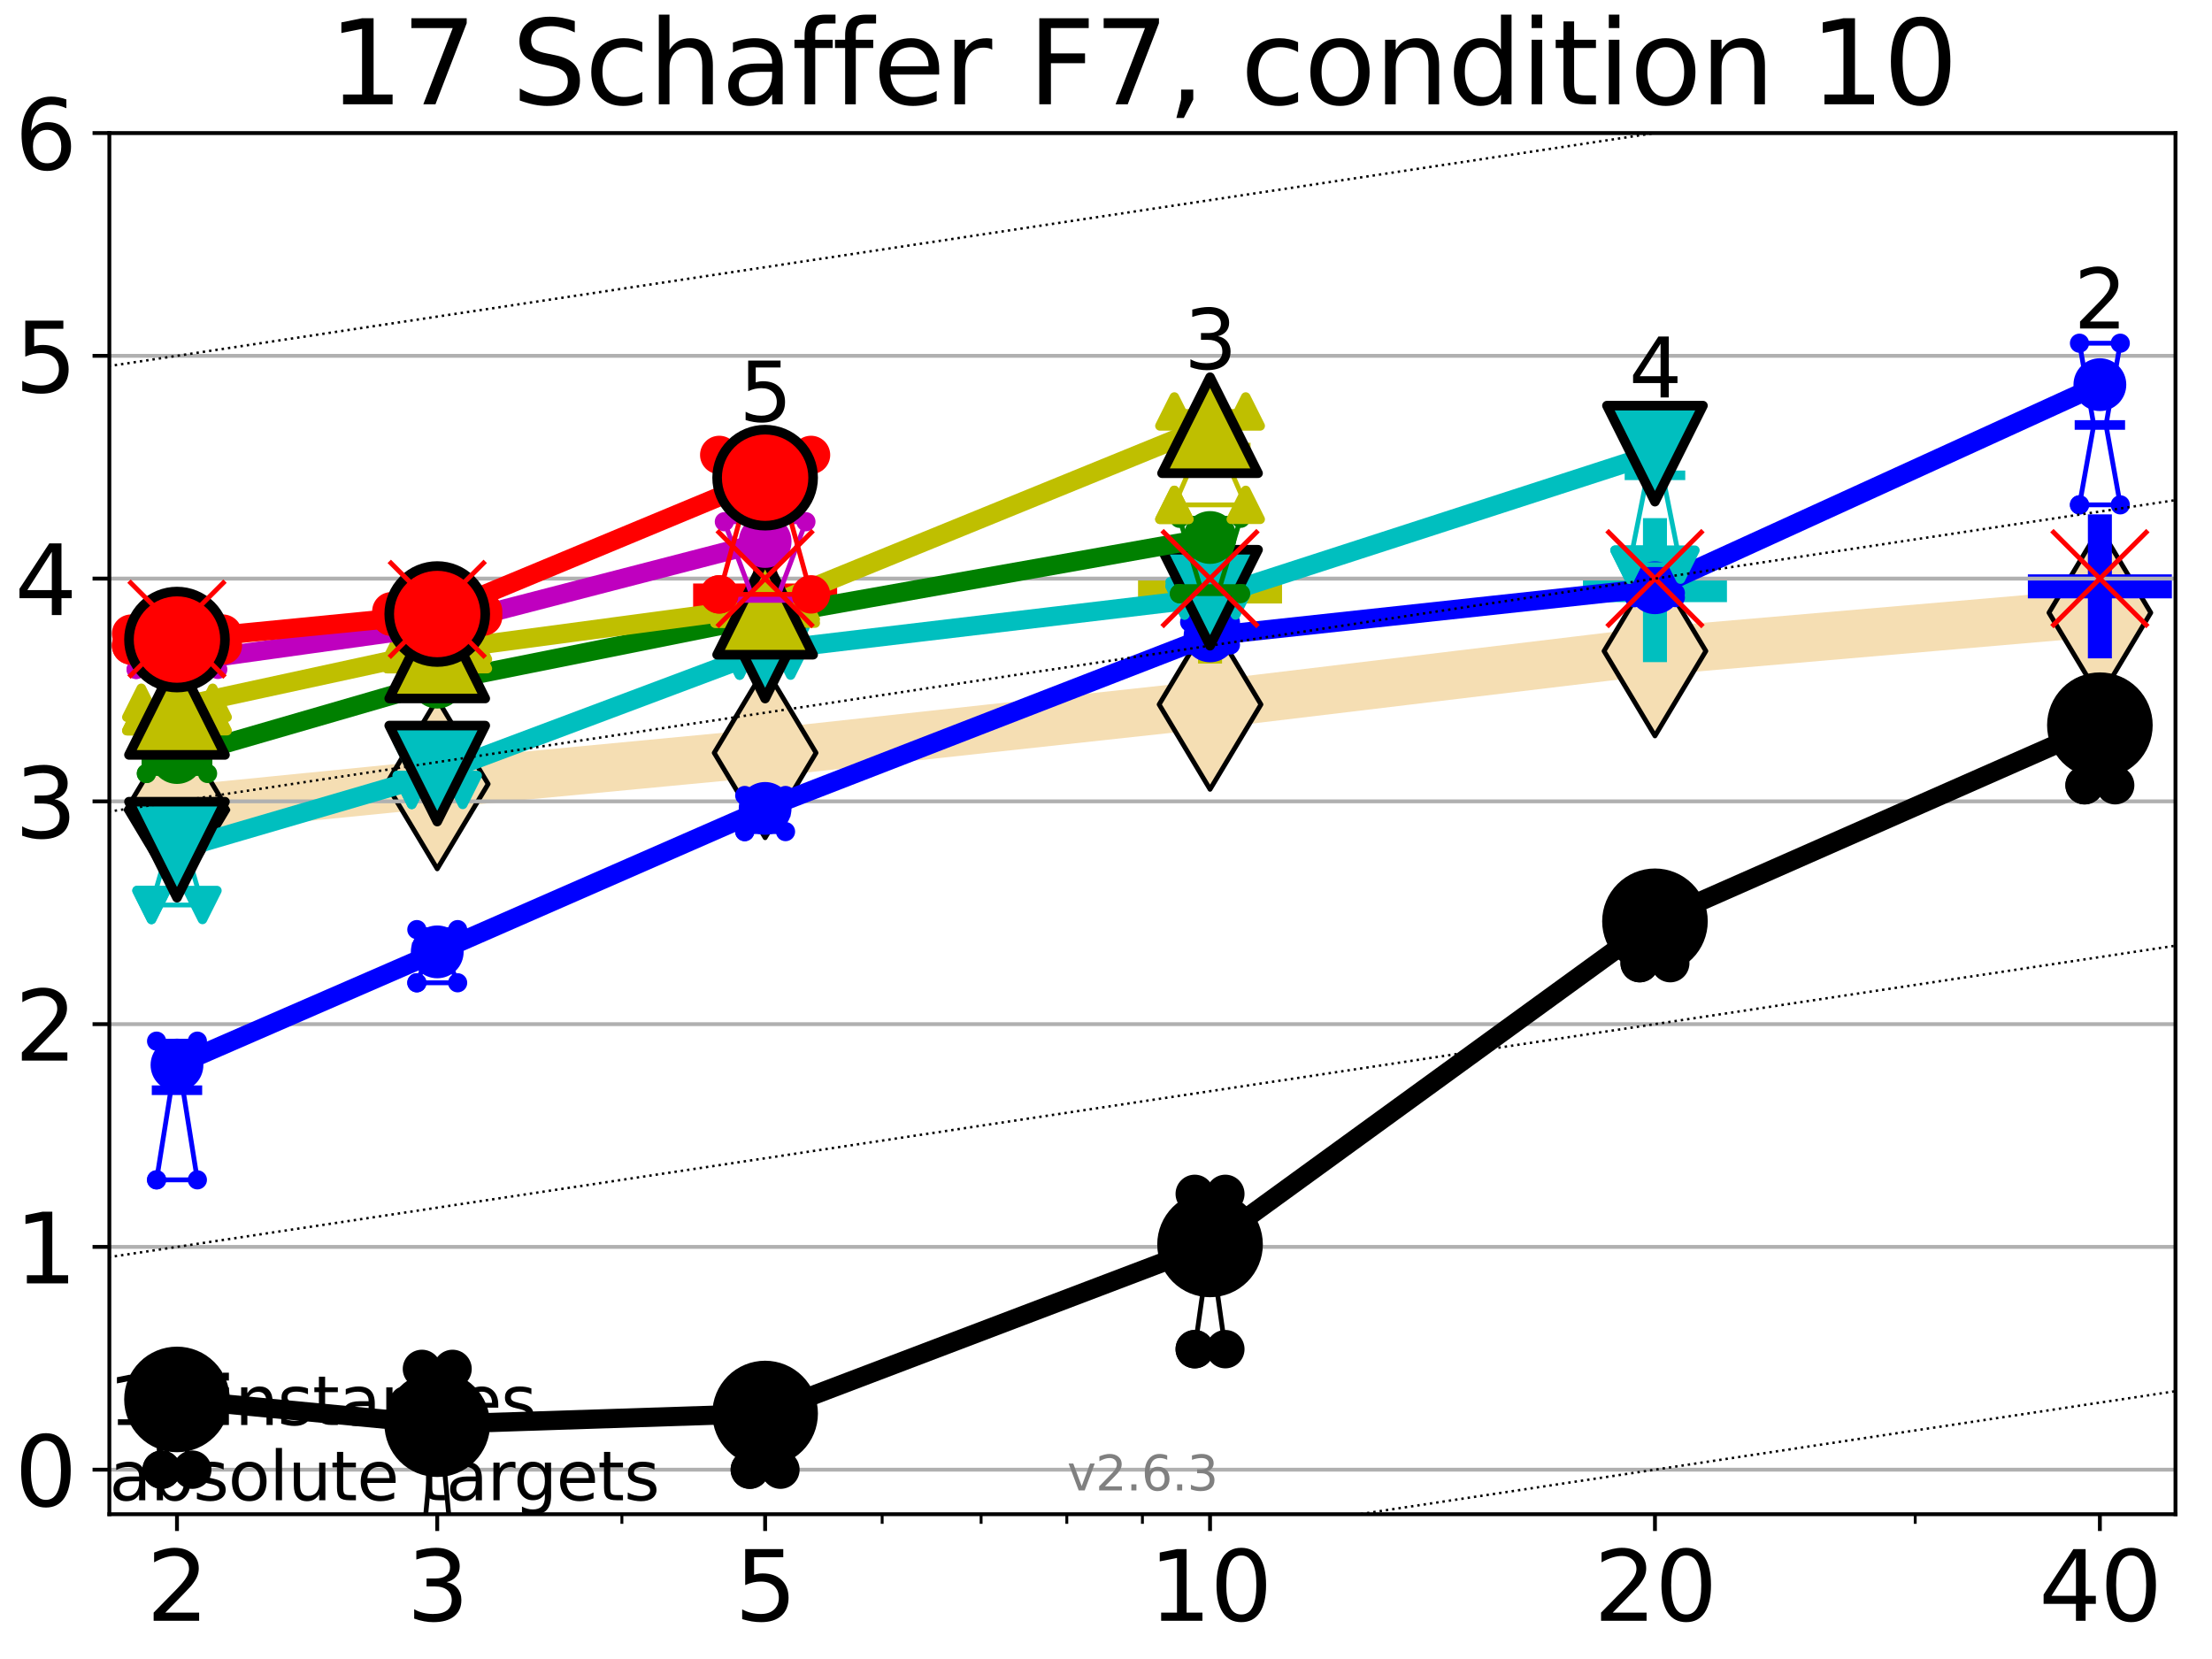 <?xml version="1.0" encoding="utf-8" standalone="no"?>
<!DOCTYPE svg PUBLIC "-//W3C//DTD SVG 1.1//EN"
  "http://www.w3.org/Graphics/SVG/1.1/DTD/svg11.dtd">
<svg xmlns:xlink="http://www.w3.org/1999/xlink" width="460.8pt" height="345.6pt" viewBox="0 0 460.8 345.6" xmlns="http://www.w3.org/2000/svg" version="1.1">
 <defs>
  <style type="text/css">*{stroke-linejoin: round; stroke-linecap: butt}</style>
 </defs>
 <g id="figure_1">
  <g id="patch_1">
   <path d="M 0 345.6 
L 460.8 345.6 
L 460.8 0 
L 0 0 
z
" style="fill: #ffffff"/>
  </g>
  <g id="axes_1">
   <g id="patch_2">
    <path d="M 22.78 315.44 
L 453.192 315.44 
L 453.192 27.72 
L 22.78 27.72 
z
" style="fill: #ffffff"/>
   </g>
   <g id="line2d_1">
    <path d="M 36.868 168.719 
L 91.085 163.321 
L 159.39 156.834 
L 252.074 146.751 
L 344.758 135.626 
L 437.443 127.641 
" clip-path="url(#p408620470d)" style="fill: none; stroke: #f5deb3; stroke-width: 10; stroke-linecap: square"/>
    <defs>
     <path id="mc00241d3cf" d="M -0 17.678 
L 10.607 0 
L 0 -17.678 
L -10.607 -0 
z
" style="stroke: #000000; stroke-linejoin: miter"/>
    </defs>
    <g clip-path="url(#p408620470d)">
     <use xlink:href="#mc00241d3cf" x="36.868" y="168.719" style="fill: #f5deb3; stroke: #000000; stroke-linejoin: miter"/>
     <use xlink:href="#mc00241d3cf" x="91.085" y="163.321" style="fill: #f5deb3; stroke: #000000; stroke-linejoin: miter"/>
     <use xlink:href="#mc00241d3cf" x="159.39" y="156.834" style="fill: #f5deb3; stroke: #000000; stroke-linejoin: miter"/>
     <use xlink:href="#mc00241d3cf" x="252.074" y="146.751" style="fill: #f5deb3; stroke: #000000; stroke-linejoin: miter"/>
     <use xlink:href="#mc00241d3cf" x="344.758" y="135.626" style="fill: #f5deb3; stroke: #000000; stroke-linejoin: miter"/>
     <use xlink:href="#mc00241d3cf" x="437.443" y="127.641" style="fill: #f5deb3; stroke: #000000; stroke-linejoin: miter"/>
    </g>
   </g>
   <g id="line2d_2">
    <defs>
     <path id="mb7bc0bf074" d="M -15 0 
L 15 0 
M 0 15 
L 0 -15 
" style="stroke: #00bfbf; stroke-width: 5"/>
    </defs>
    <g clip-path="url(#p408620470d)">
     <use xlink:href="#mb7bc0bf074" x="344.758" y="122.934" style="fill: #00bfbf; stroke: #00bfbf; stroke-width: 5"/>
    </g>
   </g>
   <g id="line2d_3">
    <defs>
     <path id="md3d75c2f8c" d="M -15 0 
L 15 0 
M 0 15 
L 0 -15 
" style="stroke: #0000ff; stroke-width: 5"/>
    </defs>
    <g clip-path="url(#p408620470d)">
     <use xlink:href="#md3d75c2f8c" x="437.443" y="122.151" style="fill: #0000ff; stroke: #0000ff; stroke-width: 5"/>
    </g>
   </g>
   <g id="line2d_4">
    <defs>
     <path id="mb46fbeb00a" d="M -15 0 
L 15 0 
M 0 15 
L 0 -15 
" style="stroke: #bfbf00; stroke-width: 5"/>
    </defs>
    <g clip-path="url(#p408620470d)">
     <use xlink:href="#mb46fbeb00a" x="252.074" y="123.224" style="fill: #bfbf00; stroke: #bfbf00; stroke-width: 5"/>
    </g>
   </g>
   <g id="line2d_5">
    <defs>
     <path id="m42df729c9d" d="M -15 0 
L 15 0 
M 0 15 
L 0 -15 
" style="stroke: #ff0000; stroke-width: 5"/>
    </defs>
    <g clip-path="url(#p408620470d)">
     <use xlink:href="#m42df729c9d" x="159.39" y="124.051" style="fill: #ff0000; stroke: #ff0000; stroke-width: 5"/>
    </g>
   </g>
   <g id="matplotlib.axis_1">
    <g id="xtick_1">
     <g id="line2d_6">
      <defs>
       <path id="m61035a6e0d" d="M 0 0 
L 0 3.5 
" style="stroke: #000000; stroke-width: 0.8"/>
      </defs>
      <g>
       <use xlink:href="#m61035a6e0d" x="36.868" y="315.44" style="stroke: #000000; stroke-width: 0.8"/>
      </g>
     </g>
     <g id="text_1">
      <!-- 2 -->
      <g transform="translate(30.506 337.637) scale(0.2 -0.2)">
       <defs>
        <path id="DejaVuSans-32" d="M 1228 531 
L 3431 531 
L 3431 0 
L 469 0 
L 469 531 
Q 828 903 1448 1529 
Q 2069 2156 2228 2338 
Q 2531 2678 2651 2914 
Q 2772 3150 2772 3378 
Q 2772 3750 2511 3984 
Q 2250 4219 1831 4219 
Q 1534 4219 1204 4116 
Q 875 4013 500 3803 
L 500 4441 
Q 881 4594 1212 4672 
Q 1544 4750 1819 4750 
Q 2544 4750 2975 4387 
Q 3406 4025 3406 3419 
Q 3406 3131 3298 2873 
Q 3191 2616 2906 2266 
Q 2828 2175 2409 1742 
Q 1991 1309 1228 531 
z
" transform="scale(0.016)"/>
       </defs>
       <use xlink:href="#DejaVuSans-32"/>
      </g>
     </g>
    </g>
    <g id="xtick_2">
     <g id="line2d_7">
      <g>
       <use xlink:href="#m61035a6e0d" x="91.085" y="315.44" style="stroke: #000000; stroke-width: 0.8"/>
      </g>
     </g>
     <g id="text_2">
      <!-- 3 -->
      <g transform="translate(84.723 337.637) scale(0.2 -0.2)">
       <defs>
        <path id="DejaVuSans-33" d="M 2597 2516 
Q 3050 2419 3304 2112 
Q 3559 1806 3559 1356 
Q 3559 666 3084 287 
Q 2609 -91 1734 -91 
Q 1441 -91 1130 -33 
Q 819 25 488 141 
L 488 750 
Q 750 597 1062 519 
Q 1375 441 1716 441 
Q 2309 441 2620 675 
Q 2931 909 2931 1356 
Q 2931 1769 2642 2001 
Q 2353 2234 1838 2234 
L 1294 2234 
L 1294 2753 
L 1863 2753 
Q 2328 2753 2575 2939 
Q 2822 3125 2822 3475 
Q 2822 3834 2567 4026 
Q 2313 4219 1838 4219 
Q 1578 4219 1281 4162 
Q 984 4106 628 3988 
L 628 4550 
Q 988 4650 1302 4700 
Q 1616 4750 1894 4750 
Q 2613 4750 3031 4423 
Q 3450 4097 3450 3541 
Q 3450 3153 3228 2886 
Q 3006 2619 2597 2516 
z
" transform="scale(0.016)"/>
       </defs>
       <use xlink:href="#DejaVuSans-33"/>
      </g>
     </g>
    </g>
    <g id="xtick_3">
     <g id="line2d_8">
      <g>
       <use xlink:href="#m61035a6e0d" x="159.39" y="315.44" style="stroke: #000000; stroke-width: 0.8"/>
      </g>
     </g>
     <g id="text_3">
      <!-- 5 -->
      <g transform="translate(153.028 337.637) scale(0.2 -0.2)">
       <defs>
        <path id="DejaVuSans-35" d="M 691 4666 
L 3169 4666 
L 3169 4134 
L 1269 4134 
L 1269 2991 
Q 1406 3038 1543 3061 
Q 1681 3084 1819 3084 
Q 2600 3084 3056 2656 
Q 3513 2228 3513 1497 
Q 3513 744 3044 326 
Q 2575 -91 1722 -91 
Q 1428 -91 1123 -41 
Q 819 9 494 109 
L 494 744 
Q 775 591 1075 516 
Q 1375 441 1709 441 
Q 2250 441 2565 725 
Q 2881 1009 2881 1497 
Q 2881 1984 2565 2268 
Q 2250 2553 1709 2553 
Q 1456 2553 1204 2497 
Q 953 2441 691 2322 
L 691 4666 
z
" transform="scale(0.016)"/>
       </defs>
       <use xlink:href="#DejaVuSans-35"/>
      </g>
     </g>
    </g>
    <g id="xtick_4">
     <g id="line2d_9">
      <g>
       <use xlink:href="#m61035a6e0d" x="252.074" y="315.44" style="stroke: #000000; stroke-width: 0.8"/>
      </g>
     </g>
     <g id="text_4">
      <!-- 10 -->
      <g transform="translate(239.349 337.637) scale(0.2 -0.2)">
       <defs>
        <path id="DejaVuSans-31" d="M 794 531 
L 1825 531 
L 1825 4091 
L 703 3866 
L 703 4441 
L 1819 4666 
L 2450 4666 
L 2450 531 
L 3481 531 
L 3481 0 
L 794 0 
L 794 531 
z
" transform="scale(0.016)"/>
        <path id="DejaVuSans-30" d="M 2034 4250 
Q 1547 4250 1301 3770 
Q 1056 3291 1056 2328 
Q 1056 1369 1301 889 
Q 1547 409 2034 409 
Q 2525 409 2770 889 
Q 3016 1369 3016 2328 
Q 3016 3291 2770 3770 
Q 2525 4250 2034 4250 
z
M 2034 4750 
Q 2819 4750 3233 4129 
Q 3647 3509 3647 2328 
Q 3647 1150 3233 529 
Q 2819 -91 2034 -91 
Q 1250 -91 836 529 
Q 422 1150 422 2328 
Q 422 3509 836 4129 
Q 1250 4750 2034 4750 
z
" transform="scale(0.016)"/>
       </defs>
       <use xlink:href="#DejaVuSans-31"/>
       <use xlink:href="#DejaVuSans-30" x="63.623"/>
      </g>
     </g>
    </g>
    <g id="xtick_5">
     <g id="line2d_10">
      <g>
       <use xlink:href="#m61035a6e0d" x="344.758" y="315.44" style="stroke: #000000; stroke-width: 0.8"/>
      </g>
     </g>
     <g id="text_5">
      <!-- 20 -->
      <g transform="translate(332.033 337.637) scale(0.2 -0.2)">
       <use xlink:href="#DejaVuSans-32"/>
       <use xlink:href="#DejaVuSans-30" x="63.623"/>
      </g>
     </g>
    </g>
    <g id="xtick_6">
     <g id="line2d_11">
      <g>
       <use xlink:href="#m61035a6e0d" x="437.443" y="315.44" style="stroke: #000000; stroke-width: 0.8"/>
      </g>
     </g>
     <g id="text_6">
      <!-- 40 -->
      <g transform="translate(424.718 337.637) scale(0.2 -0.2)">
       <defs>
        <path id="DejaVuSans-34" d="M 2419 4116 
L 825 1625 
L 2419 1625 
L 2419 4116 
z
M 2253 4666 
L 3047 4666 
L 3047 1625 
L 3713 1625 
L 3713 1100 
L 3047 1100 
L 3047 0 
L 2419 0 
L 2419 1100 
L 313 1100 
L 313 1709 
L 2253 4666 
z
" transform="scale(0.016)"/>
       </defs>
       <use xlink:href="#DejaVuSans-34"/>
       <use xlink:href="#DejaVuSans-30" x="63.623"/>
      </g>
     </g>
    </g>
    <g id="xtick_7">
     <g id="line2d_12">
      <defs>
       <path id="m0ca3b38de8" d="M 0 0 
L 0 2 
" style="stroke: #000000; stroke-width: 0.6"/>
      </defs>
      <g>
       <use xlink:href="#m0ca3b38de8" x="129.552" y="315.44" style="stroke: #000000; stroke-width: 0.6"/>
      </g>
     </g>
    </g>
    <g id="xtick_8">
     <g id="line2d_13">
      <g>
       <use xlink:href="#m0ca3b38de8" x="183.769" y="315.44" style="stroke: #000000; stroke-width: 0.6"/>
      </g>
     </g>
    </g>
    <g id="xtick_9">
     <g id="line2d_14">
      <g>
       <use xlink:href="#m0ca3b38de8" x="204.381" y="315.44" style="stroke: #000000; stroke-width: 0.6"/>
      </g>
     </g>
    </g>
    <g id="xtick_10">
     <g id="line2d_15">
      <g>
       <use xlink:href="#m0ca3b38de8" x="222.237" y="315.44" style="stroke: #000000; stroke-width: 0.6"/>
      </g>
     </g>
    </g>
    <g id="xtick_11">
     <g id="line2d_16">
      <g>
       <use xlink:href="#m0ca3b38de8" x="237.986" y="315.44" style="stroke: #000000; stroke-width: 0.6"/>
      </g>
     </g>
    </g>
    <g id="xtick_12">
     <g id="line2d_17">
      <g>
       <use xlink:href="#m0ca3b38de8" x="398.975" y="315.44" style="stroke: #000000; stroke-width: 0.6"/>
      </g>
     </g>
    </g>
   </g>
   <g id="matplotlib.axis_2">
    <g id="ytick_1">
     <g id="line2d_18">
      <path d="M 22.78 306.159 
L 453.192 306.159 
" clip-path="url(#p408620470d)" style="fill: none; stroke: #b0b0b0; stroke-width: 0.8; stroke-linecap: square"/>
     </g>
     <g id="line2d_19">
      <defs>
       <path id="m3d8e46b98d" d="M 0 0 
L -3.5 0 
" style="stroke: #000000; stroke-width: 0.8"/>
      </defs>
      <g>
       <use xlink:href="#m3d8e46b98d" x="22.78" y="306.159" style="stroke: #000000; stroke-width: 0.8"/>
      </g>
     </g>
     <g id="text_7">
      <!-- 0 -->
      <g transform="translate(3.055 313.757) scale(0.2 -0.2)">
       <use xlink:href="#DejaVuSans-30"/>
      </g>
     </g>
    </g>
    <g id="ytick_2">
     <g id="line2d_20">
      <path d="M 22.78 259.752 
L 453.192 259.752 
" clip-path="url(#p408620470d)" style="fill: none; stroke: #b0b0b0; stroke-width: 0.8; stroke-linecap: square"/>
     </g>
     <g id="line2d_21">
      <g>
       <use xlink:href="#m3d8e46b98d" x="22.78" y="259.752" style="stroke: #000000; stroke-width: 0.8"/>
      </g>
     </g>
     <g id="text_8">
      <!-- 1 -->
      <g transform="translate(3.055 267.351) scale(0.2 -0.2)">
       <use xlink:href="#DejaVuSans-31"/>
      </g>
     </g>
    </g>
    <g id="ytick_3">
     <g id="line2d_22">
      <path d="M 22.78 213.346 
L 453.192 213.346 
" clip-path="url(#p408620470d)" style="fill: none; stroke: #b0b0b0; stroke-width: 0.8; stroke-linecap: square"/>
     </g>
     <g id="line2d_23">
      <g>
       <use xlink:href="#m3d8e46b98d" x="22.78" y="213.346" style="stroke: #000000; stroke-width: 0.8"/>
      </g>
     </g>
     <g id="text_9">
      <!-- 2 -->
      <g transform="translate(3.055 220.944) scale(0.2 -0.2)">
       <use xlink:href="#DejaVuSans-32"/>
      </g>
     </g>
    </g>
    <g id="ytick_4">
     <g id="line2d_24">
      <path d="M 22.78 166.939 
L 453.192 166.939 
" clip-path="url(#p408620470d)" style="fill: none; stroke: #b0b0b0; stroke-width: 0.8; stroke-linecap: square"/>
     </g>
     <g id="line2d_25">
      <g>
       <use xlink:href="#m3d8e46b98d" x="22.78" y="166.939" style="stroke: #000000; stroke-width: 0.8"/>
      </g>
     </g>
     <g id="text_10">
      <!-- 3 -->
      <g transform="translate(3.055 174.538) scale(0.2 -0.2)">
       <use xlink:href="#DejaVuSans-33"/>
      </g>
     </g>
    </g>
    <g id="ytick_5">
     <g id="line2d_26">
      <path d="M 22.78 120.533 
L 453.192 120.533 
" clip-path="url(#p408620470d)" style="fill: none; stroke: #b0b0b0; stroke-width: 0.8; stroke-linecap: square"/>
     </g>
     <g id="line2d_27">
      <g>
       <use xlink:href="#m3d8e46b98d" x="22.78" y="120.533" style="stroke: #000000; stroke-width: 0.8"/>
      </g>
     </g>
     <g id="text_11">
      <!-- 4 -->
      <g transform="translate(3.055 128.131) scale(0.2 -0.2)">
       <use xlink:href="#DejaVuSans-34"/>
      </g>
     </g>
    </g>
    <g id="ytick_6">
     <g id="line2d_28">
      <path d="M 22.78 74.126 
L 453.192 74.126 
" clip-path="url(#p408620470d)" style="fill: none; stroke: #b0b0b0; stroke-width: 0.8; stroke-linecap: square"/>
     </g>
     <g id="line2d_29">
      <g>
       <use xlink:href="#m3d8e46b98d" x="22.78" y="74.126" style="stroke: #000000; stroke-width: 0.8"/>
      </g>
     </g>
     <g id="text_12">
      <!-- 5 -->
      <g transform="translate(3.055 81.725) scale(0.2 -0.2)">
       <use xlink:href="#DejaVuSans-35"/>
      </g>
     </g>
    </g>
    <g id="ytick_7">
     <g id="line2d_30">
      <path d="M 22.78 27.72 
L 453.192 27.72 
" clip-path="url(#p408620470d)" style="fill: none; stroke: #b0b0b0; stroke-width: 0.8; stroke-linecap: square"/>
     </g>
     <g id="line2d_31">
      <g>
       <use xlink:href="#m3d8e46b98d" x="22.78" y="27.72" style="stroke: #000000; stroke-width: 0.8"/>
      </g>
     </g>
     <g id="text_13">
      <!-- 6 -->
      <g transform="translate(3.055 35.318) scale(0.2 -0.2)">
       <defs>
        <path id="DejaVuSans-36" d="M 2113 2584 
Q 1688 2584 1439 2293 
Q 1191 2003 1191 1497 
Q 1191 994 1439 701 
Q 1688 409 2113 409 
Q 2538 409 2786 701 
Q 3034 994 3034 1497 
Q 3034 2003 2786 2293 
Q 2538 2584 2113 2584 
z
M 3366 4563 
L 3366 3988 
Q 3128 4100 2886 4159 
Q 2644 4219 2406 4219 
Q 1781 4219 1451 3797 
Q 1122 3375 1075 2522 
Q 1259 2794 1537 2939 
Q 1816 3084 2150 3084 
Q 2853 3084 3261 2657 
Q 3669 2231 3669 1497 
Q 3669 778 3244 343 
Q 2819 -91 2113 -91 
Q 1303 -91 875 529 
Q 447 1150 447 2328 
Q 447 3434 972 4092 
Q 1497 4750 2381 4750 
Q 2619 4750 2861 4703 
Q 3103 4656 3366 4563 
z
" transform="scale(0.016)"/>
       </defs>
       <use xlink:href="#DejaVuSans-36"/>
      </g>
     </g>
    </g>
   </g>
   <g id="line2d_32">
    <path d="M 33.682 306.159 
L 35.912 297.987 
L 33.682 288.725 
L 40.054 288.725 
L 37.824 297.987 
L 40.054 306.159 
L 33.682 306.159 
" clip-path="url(#p408620470d)" style="fill: none; stroke: #000000; stroke-linecap: square"/>
   </g>
   <g id="line2d_33">
    <path d="M 33.682 306.159 
L 40.054 306.159 
L 40.054 288.725 
L 33.682 288.725 
L 33.682 306.159 
" clip-path="url(#p408620470d)" style="fill: none"/>
    <defs>
     <path id="m99304440c3" d="M 0 3 
C 0.796 3 1.559 2.684 2.121 2.121 
C 2.684 1.559 3 0.796 3 0 
C 3 -0.796 2.684 -1.559 2.121 -2.121 
C 1.559 -2.684 0.796 -3 0 -3 
C -0.796 -3 -1.559 -2.684 -2.121 -2.121 
C -2.684 -1.559 -3 -0.796 -3 0 
C -3 0.796 -2.684 1.559 -2.121 2.121 
C -1.559 2.684 -0.796 3 0 3 
z
" style="stroke: #000000; stroke-width: 2"/>
    </defs>
    <g clip-path="url(#p408620470d)">
     <use xlink:href="#m99304440c3" x="33.682" y="306.159" style="stroke: #000000; stroke-width: 2"/>
     <use xlink:href="#m99304440c3" x="40.054" y="306.159" style="stroke: #000000; stroke-width: 2"/>
     <use xlink:href="#m99304440c3" x="40.054" y="288.725" style="stroke: #000000; stroke-width: 2"/>
     <use xlink:href="#m99304440c3" x="33.682" y="288.725" style="stroke: #000000; stroke-width: 2"/>
     <use xlink:href="#m99304440c3" x="33.682" y="306.159" style="stroke: #000000; stroke-width: 2"/>
    </g>
   </g>
   <g id="line2d_34">
    <path d="M 33.682 297.987 
L 40.054 297.987 
" clip-path="url(#p408620470d)" style="fill: none; stroke: #000000; stroke-width: 2; stroke-linecap: square"/>
   </g>
   <g id="line2d_35">
    <path d="M 87.899 323.803 
L 90.129 300.361 
L 87.899 285.169 
L 94.271 285.169 
L 92.041 300.361 
L 94.271 323.803 
L 87.899 323.803 
" clip-path="url(#p408620470d)" style="fill: none; stroke: #000000; stroke-linecap: square"/>
   </g>
   <g id="line2d_36">
    <path d="M 87.899 323.803 
L 94.271 323.803 
L 94.271 285.169 
L 87.899 285.169 
L 87.899 323.803 
" clip-path="url(#p408620470d)" style="fill: none"/>
    <g clip-path="url(#p408620470d)">
     <use xlink:href="#m99304440c3" x="87.899" y="323.803" style="stroke: #000000; stroke-width: 2"/>
     <use xlink:href="#m99304440c3" x="94.271" y="323.803" style="stroke: #000000; stroke-width: 2"/>
     <use xlink:href="#m99304440c3" x="94.271" y="285.169" style="stroke: #000000; stroke-width: 2"/>
     <use xlink:href="#m99304440c3" x="87.899" y="285.169" style="stroke: #000000; stroke-width: 2"/>
     <use xlink:href="#m99304440c3" x="87.899" y="323.803" style="stroke: #000000; stroke-width: 2"/>
    </g>
   </g>
   <g id="line2d_37">
    <path d="M 87.899 300.361 
L 94.271 300.361 
" clip-path="url(#p408620470d)" style="fill: none; stroke: #000000; stroke-width: 2; stroke-linecap: square"/>
   </g>
   <g id="line2d_38">
    <path d="M 156.204 306.159 
L 158.434 302.484 
L 156.204 290.731 
L 162.576 290.731 
L 160.346 302.484 
L 162.576 306.159 
L 156.204 306.159 
" clip-path="url(#p408620470d)" style="fill: none; stroke: #000000; stroke-linecap: square"/>
   </g>
   <g id="line2d_39">
    <path d="M 156.204 306.159 
L 162.576 306.159 
L 162.576 290.731 
L 156.204 290.731 
L 156.204 306.159 
" clip-path="url(#p408620470d)" style="fill: none"/>
    <g clip-path="url(#p408620470d)">
     <use xlink:href="#m99304440c3" x="156.204" y="306.159" style="stroke: #000000; stroke-width: 2"/>
     <use xlink:href="#m99304440c3" x="162.576" y="306.159" style="stroke: #000000; stroke-width: 2"/>
     <use xlink:href="#m99304440c3" x="162.576" y="290.731" style="stroke: #000000; stroke-width: 2"/>
     <use xlink:href="#m99304440c3" x="156.204" y="290.731" style="stroke: #000000; stroke-width: 2"/>
     <use xlink:href="#m99304440c3" x="156.204" y="306.159" style="stroke: #000000; stroke-width: 2"/>
    </g>
   </g>
   <g id="line2d_40">
    <path d="M 156.204 302.484 
L 162.576 302.484 
" clip-path="url(#p408620470d)" style="fill: none; stroke: #000000; stroke-width: 2; stroke-linecap: square"/>
   </g>
   <g id="line2d_41">
    <path d="M 248.888 281.055 
L 251.118 265.283 
L 248.888 248.705 
L 255.26 248.705 
L 253.03 265.283 
L 255.26 281.055 
L 248.888 281.055 
" clip-path="url(#p408620470d)" style="fill: none; stroke: #000000; stroke-linecap: square"/>
   </g>
   <g id="line2d_42">
    <path d="M 248.888 281.055 
L 255.26 281.055 
L 255.26 248.705 
L 248.888 248.705 
L 248.888 281.055 
" clip-path="url(#p408620470d)" style="fill: none"/>
    <g clip-path="url(#p408620470d)">
     <use xlink:href="#m99304440c3" x="248.888" y="281.055" style="stroke: #000000; stroke-width: 2"/>
     <use xlink:href="#m99304440c3" x="255.26" y="281.055" style="stroke: #000000; stroke-width: 2"/>
     <use xlink:href="#m99304440c3" x="255.26" y="248.705" style="stroke: #000000; stroke-width: 2"/>
     <use xlink:href="#m99304440c3" x="248.888" y="248.705" style="stroke: #000000; stroke-width: 2"/>
     <use xlink:href="#m99304440c3" x="248.888" y="281.055" style="stroke: #000000; stroke-width: 2"/>
    </g>
   </g>
   <g id="line2d_43">
    <path d="M 248.888 265.283 
L 255.26 265.283 
" clip-path="url(#p408620470d)" style="fill: none; stroke: #000000; stroke-width: 2; stroke-linecap: square"/>
   </g>
   <g id="line2d_44">
    <path d="M 341.572 200.643 
L 343.803 194.698 
L 341.572 186.124 
L 347.945 186.124 
L 345.714 194.698 
L 347.945 200.643 
L 341.572 200.643 
" clip-path="url(#p408620470d)" style="fill: none; stroke: #000000; stroke-linecap: square"/>
   </g>
   <g id="line2d_45">
    <path d="M 341.572 200.643 
L 347.945 200.643 
L 347.945 186.124 
L 341.572 186.124 
L 341.572 200.643 
" clip-path="url(#p408620470d)" style="fill: none"/>
    <g clip-path="url(#p408620470d)">
     <use xlink:href="#m99304440c3" x="341.572" y="200.643" style="stroke: #000000; stroke-width: 2"/>
     <use xlink:href="#m99304440c3" x="347.945" y="200.643" style="stroke: #000000; stroke-width: 2"/>
     <use xlink:href="#m99304440c3" x="347.945" y="186.124" style="stroke: #000000; stroke-width: 2"/>
     <use xlink:href="#m99304440c3" x="341.572" y="186.124" style="stroke: #000000; stroke-width: 2"/>
     <use xlink:href="#m99304440c3" x="341.572" y="200.643" style="stroke: #000000; stroke-width: 2"/>
    </g>
   </g>
   <g id="line2d_46">
    <path d="M 341.572 194.698 
L 347.945 194.698 
" clip-path="url(#p408620470d)" style="fill: none; stroke: #000000; stroke-width: 2; stroke-linecap: square"/>
   </g>
   <g id="line2d_47">
    <path d="M 434.257 163.579 
L 436.487 153.209 
L 434.257 144.907 
L 440.629 144.907 
L 438.398 153.209 
L 440.629 163.579 
L 434.257 163.579 
" clip-path="url(#p408620470d)" style="fill: none; stroke: #000000; stroke-linecap: square"/>
   </g>
   <g id="line2d_48">
    <path d="M 434.257 163.579 
L 440.629 163.579 
L 440.629 144.907 
L 434.257 144.907 
L 434.257 163.579 
" clip-path="url(#p408620470d)" style="fill: none"/>
    <g clip-path="url(#p408620470d)">
     <use xlink:href="#m99304440c3" x="434.257" y="163.579" style="stroke: #000000; stroke-width: 2"/>
     <use xlink:href="#m99304440c3" x="440.629" y="163.579" style="stroke: #000000; stroke-width: 2"/>
     <use xlink:href="#m99304440c3" x="440.629" y="144.907" style="stroke: #000000; stroke-width: 2"/>
     <use xlink:href="#m99304440c3" x="434.257" y="144.907" style="stroke: #000000; stroke-width: 2"/>
     <use xlink:href="#m99304440c3" x="434.257" y="163.579" style="stroke: #000000; stroke-width: 2"/>
    </g>
   </g>
   <g id="line2d_49">
    <path d="M 434.257 153.209 
L 440.629 153.209 
" clip-path="url(#p408620470d)" style="fill: none; stroke: #000000; stroke-width: 2; stroke-linecap: square"/>
   </g>
   <g id="line2d_50">
    <path d="M 36.868 291.528 
L 91.085 296.686 
" clip-path="url(#p408620470d)" style="fill: none; stroke: #000000; stroke-width: 4; stroke-linecap: square"/>
   </g>
   <g id="line2d_51">
    <path d="M 91.085 296.686 
L 159.39 294.462 
" clip-path="url(#p408620470d)" style="fill: none; stroke: #000000; stroke-width: 4; stroke-linecap: square"/>
   </g>
   <g id="line2d_52">
    <path d="M 159.39 294.462 
L 252.074 259.235 
" clip-path="url(#p408620470d)" style="fill: none; stroke: #000000; stroke-width: 4; stroke-linecap: square"/>
   </g>
   <g id="line2d_53">
    <path d="M 252.074 259.235 
L 344.758 191.921 
" clip-path="url(#p408620470d)" style="fill: none; stroke: #000000; stroke-width: 4; stroke-linecap: square"/>
   </g>
   <g id="line2d_54">
    <path d="M 344.758 191.921 
L 437.443 151.072 
" clip-path="url(#p408620470d)" style="fill: none; stroke: #000000; stroke-width: 4; stroke-linecap: square"/>
   </g>
   <g id="line2d_55">
    <path d="M 36.868 291.528 
L 91.085 296.686 
L 159.39 294.462 
L 252.074 259.235 
L 344.758 191.921 
L 437.443 151.072 
" clip-path="url(#p408620470d)" style="fill: none"/>
    <defs>
     <path id="meb81cc8353" d="M 0 10 
C 2.652 10 5.196 8.946 7.071 7.071 
C 8.946 5.196 10 2.652 10 0 
C 10 -2.652 8.946 -5.196 7.071 -7.071 
C 5.196 -8.946 2.652 -10 0 -10 
C -2.652 -10 -5.196 -8.946 -7.071 -7.071 
C -8.946 -5.196 -10 -2.652 -10 0 
C -10 2.652 -8.946 5.196 -7.071 7.071 
C -5.196 8.946 -2.652 10 0 10 
z
" style="stroke: #000000; stroke-width: 2"/>
    </defs>
    <g clip-path="url(#p408620470d)">
     <use xlink:href="#meb81cc8353" x="36.868" y="291.528" style="stroke: #000000; stroke-width: 2"/>
     <use xlink:href="#meb81cc8353" x="91.085" y="296.686" style="stroke: #000000; stroke-width: 2"/>
     <use xlink:href="#meb81cc8353" x="159.39" y="294.462" style="stroke: #000000; stroke-width: 2"/>
     <use xlink:href="#meb81cc8353" x="252.074" y="259.235" style="stroke: #000000; stroke-width: 2"/>
     <use xlink:href="#meb81cc8353" x="344.758" y="191.921" style="stroke: #000000; stroke-width: 2"/>
     <use xlink:href="#meb81cc8353" x="437.443" y="151.072" style="stroke: #000000; stroke-width: 2"/>
    </g>
   </g>
   <g id="line2d_56">
    <path d="M 32.62 245.783 
L 35.594 227.115 
L 32.62 216.89 
L 41.116 216.89 
L 38.143 227.115 
L 41.116 245.783 
L 32.62 245.783 
" clip-path="url(#p408620470d)" style="fill: none; stroke: #0000ff; stroke-linecap: square"/>
   </g>
   <g id="line2d_57">
    <path d="M 32.62 245.783 
L 41.116 245.783 
L 41.116 216.89 
L 32.62 216.89 
L 32.62 245.783 
" clip-path="url(#p408620470d)" style="fill: none"/>
    <defs>
     <path id="mf21bb9de03" d="M 0 1.5 
C 0.398 1.5 0.779 1.342 1.061 1.061 
C 1.342 0.779 1.5 0.398 1.5 0 
C 1.5 -0.398 1.342 -0.779 1.061 -1.061 
C 0.779 -1.342 0.398 -1.5 0 -1.5 
C -0.398 -1.5 -0.779 -1.342 -1.061 -1.061 
C -1.342 -0.779 -1.5 -0.398 -1.5 0 
C -1.5 0.398 -1.342 0.779 -1.061 1.061 
C -0.779 1.342 -0.398 1.5 0 1.5 
z
" style="stroke: #0000ff"/>
    </defs>
    <g clip-path="url(#p408620470d)">
     <use xlink:href="#mf21bb9de03" x="32.62" y="245.783" style="fill: #0000ff; stroke: #0000ff"/>
     <use xlink:href="#mf21bb9de03" x="41.116" y="245.783" style="fill: #0000ff; stroke: #0000ff"/>
     <use xlink:href="#mf21bb9de03" x="41.116" y="216.89" style="fill: #0000ff; stroke: #0000ff"/>
     <use xlink:href="#mf21bb9de03" x="32.62" y="216.89" style="fill: #0000ff; stroke: #0000ff"/>
     <use xlink:href="#mf21bb9de03" x="32.62" y="245.783" style="fill: #0000ff; stroke: #0000ff"/>
    </g>
   </g>
   <g id="line2d_58">
    <path d="M 32.62 227.115 
L 41.116 227.115 
" clip-path="url(#p408620470d)" style="fill: none; stroke: #0000ff; stroke-width: 2; stroke-linecap: square"/>
   </g>
   <g id="line2d_59">
    <path d="M 86.837 204.731 
L 89.811 197.333 
L 86.837 193.654 
L 95.333 193.654 
L 92.359 197.333 
L 95.333 204.731 
L 86.837 204.731 
" clip-path="url(#p408620470d)" style="fill: none; stroke: #0000ff; stroke-linecap: square"/>
   </g>
   <g id="line2d_60">
    <path d="M 86.837 204.731 
L 95.333 204.731 
L 95.333 193.654 
L 86.837 193.654 
L 86.837 204.731 
" clip-path="url(#p408620470d)" style="fill: none"/>
    <g clip-path="url(#p408620470d)">
     <use xlink:href="#mf21bb9de03" x="86.837" y="204.731" style="fill: #0000ff; stroke: #0000ff"/>
     <use xlink:href="#mf21bb9de03" x="95.333" y="204.731" style="fill: #0000ff; stroke: #0000ff"/>
     <use xlink:href="#mf21bb9de03" x="95.333" y="193.654" style="fill: #0000ff; stroke: #0000ff"/>
     <use xlink:href="#mf21bb9de03" x="86.837" y="193.654" style="fill: #0000ff; stroke: #0000ff"/>
     <use xlink:href="#mf21bb9de03" x="86.837" y="204.731" style="fill: #0000ff; stroke: #0000ff"/>
    </g>
   </g>
   <g id="line2d_61">
    <path d="M 86.837 197.333 
L 95.333 197.333 
" clip-path="url(#p408620470d)" style="fill: none; stroke: #0000ff; stroke-width: 2; stroke-linecap: square"/>
   </g>
   <g id="line2d_62">
    <path d="M 155.142 173.241 
L 158.116 169.189 
L 155.142 165.714 
L 163.638 165.714 
L 160.665 169.189 
L 163.638 173.241 
L 155.142 173.241 
" clip-path="url(#p408620470d)" style="fill: none; stroke: #0000ff; stroke-linecap: square"/>
   </g>
   <g id="line2d_63">
    <path d="M 155.142 173.241 
L 163.638 173.241 
L 163.638 165.714 
L 155.142 165.714 
L 155.142 173.241 
" clip-path="url(#p408620470d)" style="fill: none"/>
    <g clip-path="url(#p408620470d)">
     <use xlink:href="#mf21bb9de03" x="155.142" y="173.241" style="fill: #0000ff; stroke: #0000ff"/>
     <use xlink:href="#mf21bb9de03" x="163.638" y="173.241" style="fill: #0000ff; stroke: #0000ff"/>
     <use xlink:href="#mf21bb9de03" x="163.638" y="165.714" style="fill: #0000ff; stroke: #0000ff"/>
     <use xlink:href="#mf21bb9de03" x="155.142" y="165.714" style="fill: #0000ff; stroke: #0000ff"/>
     <use xlink:href="#mf21bb9de03" x="155.142" y="173.241" style="fill: #0000ff; stroke: #0000ff"/>
    </g>
   </g>
   <g id="line2d_64">
    <path d="M 155.142 169.189 
L 163.638 169.189 
" clip-path="url(#p408620470d)" style="fill: none; stroke: #0000ff; stroke-width: 2; stroke-linecap: square"/>
   </g>
   <g id="line2d_65">
    <path d="M 247.826 134.353 
L 250.8 132.982 
L 247.826 129.605 
L 256.322 129.605 
L 253.349 132.982 
L 256.322 134.353 
L 247.826 134.353 
" clip-path="url(#p408620470d)" style="fill: none; stroke: #0000ff; stroke-linecap: square"/>
   </g>
   <g id="line2d_66">
    <path d="M 247.826 134.353 
L 256.322 134.353 
L 256.322 129.605 
L 247.826 129.605 
L 247.826 134.353 
" clip-path="url(#p408620470d)" style="fill: none"/>
    <g clip-path="url(#p408620470d)">
     <use xlink:href="#mf21bb9de03" x="247.826" y="134.353" style="fill: #0000ff; stroke: #0000ff"/>
     <use xlink:href="#mf21bb9de03" x="256.322" y="134.353" style="fill: #0000ff; stroke: #0000ff"/>
     <use xlink:href="#mf21bb9de03" x="256.322" y="129.605" style="fill: #0000ff; stroke: #0000ff"/>
     <use xlink:href="#mf21bb9de03" x="247.826" y="129.605" style="fill: #0000ff; stroke: #0000ff"/>
     <use xlink:href="#mf21bb9de03" x="247.826" y="134.353" style="fill: #0000ff; stroke: #0000ff"/>
    </g>
   </g>
   <g id="line2d_67">
    <path d="M 247.826 132.982 
L 256.322 132.982 
" clip-path="url(#p408620470d)" style="fill: none; stroke: #0000ff; stroke-width: 2; stroke-linecap: square"/>
   </g>
   <g id="line2d_68">
    <path d="M 340.51 124.489 
L 343.484 123.93 
L 340.51 123.528 
L 349.007 123.528 
L 346.033 123.93 
L 349.007 124.489 
L 340.51 124.489 
" clip-path="url(#p408620470d)" style="fill: none; stroke: #0000ff; stroke-linecap: square"/>
   </g>
   <g id="line2d_69">
    <path d="M 340.51 124.489 
L 349.007 124.489 
L 349.007 123.528 
L 340.51 123.528 
L 340.51 124.489 
" clip-path="url(#p408620470d)" style="fill: none"/>
    <g clip-path="url(#p408620470d)">
     <use xlink:href="#mf21bb9de03" x="340.51" y="124.489" style="fill: #0000ff; stroke: #0000ff"/>
     <use xlink:href="#mf21bb9de03" x="349.007" y="124.489" style="fill: #0000ff; stroke: #0000ff"/>
     <use xlink:href="#mf21bb9de03" x="349.007" y="123.528" style="fill: #0000ff; stroke: #0000ff"/>
     <use xlink:href="#mf21bb9de03" x="340.51" y="123.528" style="fill: #0000ff; stroke: #0000ff"/>
     <use xlink:href="#mf21bb9de03" x="340.51" y="124.489" style="fill: #0000ff; stroke: #0000ff"/>
    </g>
   </g>
   <g id="line2d_70">
    <path d="M 340.51 123.93 
L 349.007 123.93 
" clip-path="url(#p408620470d)" style="fill: none; stroke: #0000ff; stroke-width: 2; stroke-linecap: square"/>
   </g>
   <g id="line2d_71">
    <path d="M 433.195 105.169 
L 436.168 88.531 
L 433.195 71.498 
L 441.691 71.498 
L 438.717 88.531 
L 441.691 105.169 
L 433.195 105.169 
" clip-path="url(#p408620470d)" style="fill: none; stroke: #0000ff; stroke-linecap: square"/>
   </g>
   <g id="line2d_72">
    <path d="M 433.195 105.169 
L 441.691 105.169 
L 441.691 71.498 
L 433.195 71.498 
L 433.195 105.169 
" clip-path="url(#p408620470d)" style="fill: none"/>
    <g clip-path="url(#p408620470d)">
     <use xlink:href="#mf21bb9de03" x="433.195" y="105.169" style="fill: #0000ff; stroke: #0000ff"/>
     <use xlink:href="#mf21bb9de03" x="441.691" y="105.169" style="fill: #0000ff; stroke: #0000ff"/>
     <use xlink:href="#mf21bb9de03" x="441.691" y="71.498" style="fill: #0000ff; stroke: #0000ff"/>
     <use xlink:href="#mf21bb9de03" x="433.195" y="71.498" style="fill: #0000ff; stroke: #0000ff"/>
     <use xlink:href="#mf21bb9de03" x="433.195" y="105.169" style="fill: #0000ff; stroke: #0000ff"/>
    </g>
   </g>
   <g id="line2d_73">
    <path d="M 433.195 88.531 
L 441.691 88.531 
" clip-path="url(#p408620470d)" style="fill: none; stroke: #0000ff; stroke-width: 2; stroke-linecap: square"/>
   </g>
   <g id="line2d_74">
    <path d="M 36.868 221.863 
L 91.085 198.293 
" clip-path="url(#p408620470d)" style="fill: none; stroke: #0000ff; stroke-width: 4; stroke-linecap: square"/>
   </g>
   <g id="line2d_75">
    <path d="M 91.085 198.293 
L 159.39 168.406 
" clip-path="url(#p408620470d)" style="fill: none; stroke: #0000ff; stroke-width: 4; stroke-linecap: square"/>
   </g>
   <g id="line2d_76">
    <path d="M 159.39 168.406 
L 252.074 132.466 
" clip-path="url(#p408620470d)" style="fill: none; stroke: #0000ff; stroke-width: 4; stroke-linecap: square"/>
   </g>
   <g id="line2d_77">
    <path d="M 252.074 132.466 
L 344.758 122.442 
" clip-path="url(#p408620470d)" style="fill: none; stroke: #0000ff; stroke-width: 4; stroke-linecap: square"/>
   </g>
   <g id="line2d_78">
    <path d="M 344.758 122.442 
L 437.443 80.133 
" clip-path="url(#p408620470d)" style="fill: none; stroke: #0000ff; stroke-width: 4; stroke-linecap: square"/>
   </g>
   <g id="line2d_79">
    <path d="M 36.868 221.863 
L 91.085 198.293 
L 159.39 168.406 
L 252.074 132.466 
L 344.758 122.442 
L 437.443 80.133 
" clip-path="url(#p408620470d)" style="fill: none"/>
    <defs>
     <path id="mb8e2f38715" d="M 0 5 
C 1.326 5 2.598 4.473 3.536 3.536 
C 4.473 2.598 5 1.326 5 0 
C 5 -1.326 4.473 -2.598 3.536 -3.536 
C 2.598 -4.473 1.326 -5 0 -5 
C -1.326 -5 -2.598 -4.473 -3.536 -3.536 
C -4.473 -2.598 -5 -1.326 -5 0 
C -5 1.326 -4.473 2.598 -3.536 3.536 
C -2.598 4.473 -1.326 5 0 5 
z
" style="stroke: #0000ff"/>
    </defs>
    <g clip-path="url(#p408620470d)">
     <use xlink:href="#mb8e2f38715" x="36.868" y="221.863" style="fill: #0000ff; stroke: #0000ff"/>
     <use xlink:href="#mb8e2f38715" x="91.085" y="198.293" style="fill: #0000ff; stroke: #0000ff"/>
     <use xlink:href="#mb8e2f38715" x="159.39" y="168.406" style="fill: #0000ff; stroke: #0000ff"/>
     <use xlink:href="#mb8e2f38715" x="252.074" y="132.466" style="fill: #0000ff; stroke: #0000ff"/>
     <use xlink:href="#mb8e2f38715" x="344.758" y="122.442" style="fill: #0000ff; stroke: #0000ff"/>
     <use xlink:href="#mb8e2f38715" x="437.443" y="80.133" style="fill: #0000ff; stroke: #0000ff"/>
    </g>
   </g>
   <g id="line2d_80">
    <path d="M 31.558 188.527 
L 35.275 175.715 
L 31.558 170.979 
L 42.178 170.979 
L 38.461 175.715 
L 42.178 188.527 
L 31.558 188.527 
" clip-path="url(#p408620470d)" style="fill: none; stroke: #00bfbf; stroke-linecap: square"/>
   </g>
   <g id="line2d_81">
    <path d="M 31.558 188.527 
L 42.178 188.527 
L 42.178 170.979 
L 31.558 170.979 
L 31.558 188.527 
" clip-path="url(#p408620470d)" style="fill: none"/>
    <defs>
     <path id="m1283e6b49c" d="M -0 3 
L 3 -3 
L -3 -3 
z
" style="stroke: #00bfbf; stroke-width: 2; stroke-linejoin: miter"/>
    </defs>
    <g clip-path="url(#p408620470d)">
     <use xlink:href="#m1283e6b49c" x="31.558" y="188.527" style="fill: #00bfbf; stroke: #00bfbf; stroke-width: 2; stroke-linejoin: miter"/>
     <use xlink:href="#m1283e6b49c" x="42.178" y="188.527" style="fill: #00bfbf; stroke: #00bfbf; stroke-width: 2; stroke-linejoin: miter"/>
     <use xlink:href="#m1283e6b49c" x="42.178" y="170.979" style="fill: #00bfbf; stroke: #00bfbf; stroke-width: 2; stroke-linejoin: miter"/>
     <use xlink:href="#m1283e6b49c" x="31.558" y="170.979" style="fill: #00bfbf; stroke: #00bfbf; stroke-width: 2; stroke-linejoin: miter"/>
     <use xlink:href="#m1283e6b49c" x="31.558" y="188.527" style="fill: #00bfbf; stroke: #00bfbf; stroke-width: 2; stroke-linejoin: miter"/>
    </g>
   </g>
   <g id="line2d_82">
    <path d="M 31.558 175.715 
L 42.178 175.715 
" clip-path="url(#p408620470d)" style="fill: none; stroke: #00bfbf; stroke-width: 2; stroke-linecap: square"/>
   </g>
   <g id="line2d_83">
    <path d="M 85.775 164.56 
L 89.492 161.131 
L 85.775 157.45 
L 96.395 157.45 
L 92.678 161.131 
L 96.395 164.56 
L 85.775 164.56 
" clip-path="url(#p408620470d)" style="fill: none; stroke: #00bfbf; stroke-linecap: square"/>
   </g>
   <g id="line2d_84">
    <path d="M 85.775 164.56 
L 96.395 164.56 
L 96.395 157.45 
L 85.775 157.45 
L 85.775 164.56 
" clip-path="url(#p408620470d)" style="fill: none"/>
    <g clip-path="url(#p408620470d)">
     <use xlink:href="#m1283e6b49c" x="85.775" y="164.56" style="fill: #00bfbf; stroke: #00bfbf; stroke-width: 2; stroke-linejoin: miter"/>
     <use xlink:href="#m1283e6b49c" x="96.395" y="164.56" style="fill: #00bfbf; stroke: #00bfbf; stroke-width: 2; stroke-linejoin: miter"/>
     <use xlink:href="#m1283e6b49c" x="96.395" y="157.45" style="fill: #00bfbf; stroke: #00bfbf; stroke-width: 2; stroke-linejoin: miter"/>
     <use xlink:href="#m1283e6b49c" x="85.775" y="157.45" style="fill: #00bfbf; stroke: #00bfbf; stroke-width: 2; stroke-linejoin: miter"/>
     <use xlink:href="#m1283e6b49c" x="85.775" y="164.56" style="fill: #00bfbf; stroke: #00bfbf; stroke-width: 2; stroke-linejoin: miter"/>
    </g>
   </g>
   <g id="line2d_85">
    <path d="M 85.775 161.131 
L 96.395 161.131 
" clip-path="url(#p408620470d)" style="fill: none; stroke: #00bfbf; stroke-width: 2; stroke-linecap: square"/>
   </g>
   <g id="line2d_86">
    <path d="M 154.08 137.624 
L 157.797 134.801 
L 154.08 133.602 
L 164.7 133.602 
L 160.983 134.801 
L 164.7 137.624 
L 154.08 137.624 
" clip-path="url(#p408620470d)" style="fill: none; stroke: #00bfbf; stroke-linecap: square"/>
   </g>
   <g id="line2d_87">
    <path d="M 154.08 137.624 
L 164.7 137.624 
L 164.7 133.602 
L 154.08 133.602 
L 154.08 137.624 
" clip-path="url(#p408620470d)" style="fill: none"/>
    <g clip-path="url(#p408620470d)">
     <use xlink:href="#m1283e6b49c" x="154.08" y="137.624" style="fill: #00bfbf; stroke: #00bfbf; stroke-width: 2; stroke-linejoin: miter"/>
     <use xlink:href="#m1283e6b49c" x="164.7" y="137.624" style="fill: #00bfbf; stroke: #00bfbf; stroke-width: 2; stroke-linejoin: miter"/>
     <use xlink:href="#m1283e6b49c" x="164.7" y="133.602" style="fill: #00bfbf; stroke: #00bfbf; stroke-width: 2; stroke-linejoin: miter"/>
     <use xlink:href="#m1283e6b49c" x="154.08" y="133.602" style="fill: #00bfbf; stroke: #00bfbf; stroke-width: 2; stroke-linejoin: miter"/>
     <use xlink:href="#m1283e6b49c" x="154.08" y="137.624" style="fill: #00bfbf; stroke: #00bfbf; stroke-width: 2; stroke-linejoin: miter"/>
    </g>
   </g>
   <g id="line2d_88">
    <path d="M 154.08 134.801 
L 164.7 134.801 
" clip-path="url(#p408620470d)" style="fill: none; stroke: #00bfbf; stroke-width: 2; stroke-linecap: square"/>
   </g>
   <g id="line2d_89">
    <path d="M 246.764 125.101 
L 250.481 124.262 
L 246.764 124.214 
L 257.384 124.214 
L 253.667 124.262 
L 257.384 125.101 
L 246.764 125.101 
" clip-path="url(#p408620470d)" style="fill: none; stroke: #00bfbf; stroke-linecap: square"/>
   </g>
   <g id="line2d_90">
    <path d="M 246.764 125.101 
L 257.384 125.101 
L 257.384 124.214 
L 246.764 124.214 
L 246.764 125.101 
" clip-path="url(#p408620470d)" style="fill: none"/>
    <g clip-path="url(#p408620470d)">
     <use xlink:href="#m1283e6b49c" x="246.764" y="125.101" style="fill: #00bfbf; stroke: #00bfbf; stroke-width: 2; stroke-linejoin: miter"/>
     <use xlink:href="#m1283e6b49c" x="257.384" y="125.101" style="fill: #00bfbf; stroke: #00bfbf; stroke-width: 2; stroke-linejoin: miter"/>
     <use xlink:href="#m1283e6b49c" x="257.384" y="124.214" style="fill: #00bfbf; stroke: #00bfbf; stroke-width: 2; stroke-linejoin: miter"/>
     <use xlink:href="#m1283e6b49c" x="246.764" y="124.214" style="fill: #00bfbf; stroke: #00bfbf; stroke-width: 2; stroke-linejoin: miter"/>
     <use xlink:href="#m1283e6b49c" x="246.764" y="125.101" style="fill: #00bfbf; stroke: #00bfbf; stroke-width: 2; stroke-linejoin: miter"/>
    </g>
   </g>
   <g id="line2d_91">
    <path d="M 246.764 124.262 
L 257.384 124.262 
" clip-path="url(#p408620470d)" style="fill: none; stroke: #00bfbf; stroke-width: 2; stroke-linecap: square"/>
   </g>
   <g id="line2d_92">
    <path d="M 339.448 117.629 
L 343.165 99.017 
L 339.448 89.649 
L 350.069 89.649 
L 346.352 99.017 
L 350.069 117.629 
L 339.448 117.629 
" clip-path="url(#p408620470d)" style="fill: none; stroke: #00bfbf; stroke-linecap: square"/>
   </g>
   <g id="line2d_93">
    <path d="M 339.448 117.629 
L 350.069 117.629 
L 350.069 89.649 
L 339.448 89.649 
L 339.448 117.629 
" clip-path="url(#p408620470d)" style="fill: none"/>
    <g clip-path="url(#p408620470d)">
     <use xlink:href="#m1283e6b49c" x="339.448" y="117.629" style="fill: #00bfbf; stroke: #00bfbf; stroke-width: 2; stroke-linejoin: miter"/>
     <use xlink:href="#m1283e6b49c" x="350.069" y="117.629" style="fill: #00bfbf; stroke: #00bfbf; stroke-width: 2; stroke-linejoin: miter"/>
     <use xlink:href="#m1283e6b49c" x="350.069" y="89.649" style="fill: #00bfbf; stroke: #00bfbf; stroke-width: 2; stroke-linejoin: miter"/>
     <use xlink:href="#m1283e6b49c" x="339.448" y="89.649" style="fill: #00bfbf; stroke: #00bfbf; stroke-width: 2; stroke-linejoin: miter"/>
     <use xlink:href="#m1283e6b49c" x="339.448" y="117.629" style="fill: #00bfbf; stroke: #00bfbf; stroke-width: 2; stroke-linejoin: miter"/>
    </g>
   </g>
   <g id="line2d_94">
    <path d="M 339.448 99.017 
L 350.069 99.017 
" clip-path="url(#p408620470d)" style="fill: none; stroke: #00bfbf; stroke-width: 2; stroke-linecap: square"/>
   </g>
   <g id="line2d_95">
    <path d="M 36.868 177.007 
L 91.085 161.15 
" clip-path="url(#p408620470d)" style="fill: none; stroke: #00bfbf; stroke-width: 4; stroke-linecap: square"/>
   </g>
   <g id="line2d_96">
    <path d="M 91.085 161.15 
L 159.39 135.521 
" clip-path="url(#p408620470d)" style="fill: none; stroke: #00bfbf; stroke-width: 4; stroke-linecap: square"/>
   </g>
   <g id="line2d_97">
    <path d="M 159.39 135.521 
L 252.074 124.52 
" clip-path="url(#p408620470d)" style="fill: none; stroke: #00bfbf; stroke-width: 4; stroke-linecap: square"/>
   </g>
   <g id="line2d_98">
    <path d="M 252.074 124.52 
L 344.758 94.503 
" clip-path="url(#p408620470d)" style="fill: none; stroke: #00bfbf; stroke-width: 4; stroke-linecap: square"/>
   </g>
   <g id="line2d_99">
    <path d="M 36.868 177.007 
L 91.085 161.15 
L 159.39 135.521 
L 252.074 124.52 
L 344.758 94.503 
" clip-path="url(#p408620470d)" style="fill: none"/>
    <defs>
     <path id="m7d2d5f1a9b" d="M -0 10 
L 10 -10 
L -10 -10 
z
" style="stroke: #000000; stroke-width: 2; stroke-linejoin: miter"/>
    </defs>
    <g clip-path="url(#p408620470d)">
     <use xlink:href="#m7d2d5f1a9b" x="36.868" y="177.007" style="fill: #00bfbf; stroke: #000000; stroke-width: 2; stroke-linejoin: miter"/>
     <use xlink:href="#m7d2d5f1a9b" x="91.085" y="161.15" style="fill: #00bfbf; stroke: #000000; stroke-width: 2; stroke-linejoin: miter"/>
     <use xlink:href="#m7d2d5f1a9b" x="159.39" y="135.521" style="fill: #00bfbf; stroke: #000000; stroke-width: 2; stroke-linejoin: miter"/>
     <use xlink:href="#m7d2d5f1a9b" x="252.074" y="124.52" style="fill: #00bfbf; stroke: #000000; stroke-width: 2; stroke-linejoin: miter"/>
     <use xlink:href="#m7d2d5f1a9b" x="344.758" y="94.503" style="fill: #00bfbf; stroke: #000000; stroke-width: 2; stroke-linejoin: miter"/>
    </g>
   </g>
   <g id="line2d_100">
    <path d="M 30.496 161.131 
L 34.957 158.963 
L 30.496 155.632 
L 43.24 155.632 
L 38.78 158.963 
L 43.24 161.131 
L 30.496 161.131 
" clip-path="url(#p408620470d)" style="fill: none; stroke: #008000; stroke-linecap: square"/>
   </g>
   <g id="line2d_101">
    <path d="M 30.496 161.131 
L 43.24 161.131 
L 43.24 155.632 
L 30.496 155.632 
L 30.496 161.131 
" clip-path="url(#p408620470d)" style="fill: none"/>
    <defs>
     <path id="m7f13b06167" d="M 0 1.5 
C 0.398 1.5 0.779 1.342 1.061 1.061 
C 1.342 0.779 1.5 0.398 1.5 0 
C 1.5 -0.398 1.342 -0.779 1.061 -1.061 
C 0.779 -1.342 0.398 -1.5 0 -1.5 
C -0.398 -1.5 -0.779 -1.342 -1.061 -1.061 
C -1.342 -0.779 -1.5 -0.398 -1.5 0 
C -1.5 0.398 -1.342 0.779 -1.061 1.061 
C -0.779 1.342 -0.398 1.5 0 1.5 
z
" style="stroke: #008000"/>
    </defs>
    <g clip-path="url(#p408620470d)">
     <use xlink:href="#m7f13b06167" x="30.496" y="161.131" style="fill: #008000; stroke: #008000"/>
     <use xlink:href="#m7f13b06167" x="43.24" y="161.131" style="fill: #008000; stroke: #008000"/>
     <use xlink:href="#m7f13b06167" x="43.24" y="155.632" style="fill: #008000; stroke: #008000"/>
     <use xlink:href="#m7f13b06167" x="30.496" y="155.632" style="fill: #008000; stroke: #008000"/>
     <use xlink:href="#m7f13b06167" x="30.496" y="161.131" style="fill: #008000; stroke: #008000"/>
    </g>
   </g>
   <g id="line2d_102">
    <path d="M 30.496 158.963 
L 43.24 158.963 
" clip-path="url(#p408620470d)" style="fill: none; stroke: #008000; stroke-width: 2; stroke-linecap: square"/>
   </g>
   <g id="line2d_103">
    <path d="M 84.713 143.921 
L 89.173 141.553 
L 84.713 139.229 
L 97.457 139.229 
L 92.997 141.553 
L 97.457 143.921 
L 84.713 143.921 
" clip-path="url(#p408620470d)" style="fill: none; stroke: #008000; stroke-linecap: square"/>
   </g>
   <g id="line2d_104">
    <path d="M 84.713 143.921 
L 97.457 143.921 
L 97.457 139.229 
L 84.713 139.229 
L 84.713 143.921 
" clip-path="url(#p408620470d)" style="fill: none"/>
    <g clip-path="url(#p408620470d)">
     <use xlink:href="#m7f13b06167" x="84.713" y="143.921" style="fill: #008000; stroke: #008000"/>
     <use xlink:href="#m7f13b06167" x="97.457" y="143.921" style="fill: #008000; stroke: #008000"/>
     <use xlink:href="#m7f13b06167" x="97.457" y="139.229" style="fill: #008000; stroke: #008000"/>
     <use xlink:href="#m7f13b06167" x="84.713" y="139.229" style="fill: #008000; stroke: #008000"/>
     <use xlink:href="#m7f13b06167" x="84.713" y="143.921" style="fill: #008000; stroke: #008000"/>
    </g>
   </g>
   <g id="line2d_105">
    <path d="M 84.713 141.553 
L 97.457 141.553 
" clip-path="url(#p408620470d)" style="fill: none; stroke: #008000; stroke-width: 2; stroke-linecap: square"/>
   </g>
   <g id="line2d_106">
    <path d="M 153.018 129.117 
L 157.478 128.223 
L 153.018 127.657 
L 165.762 127.657 
L 161.302 128.223 
L 165.762 129.117 
L 153.018 129.117 
" clip-path="url(#p408620470d)" style="fill: none; stroke: #008000; stroke-linecap: square"/>
   </g>
   <g id="line2d_107">
    <path d="M 153.018 129.117 
L 165.762 129.117 
L 165.762 127.657 
L 153.018 127.657 
L 153.018 129.117 
" clip-path="url(#p408620470d)" style="fill: none"/>
    <g clip-path="url(#p408620470d)">
     <use xlink:href="#m7f13b06167" x="153.018" y="129.117" style="fill: #008000; stroke: #008000"/>
     <use xlink:href="#m7f13b06167" x="165.762" y="129.117" style="fill: #008000; stroke: #008000"/>
     <use xlink:href="#m7f13b06167" x="165.762" y="127.657" style="fill: #008000; stroke: #008000"/>
     <use xlink:href="#m7f13b06167" x="153.018" y="127.657" style="fill: #008000; stroke: #008000"/>
     <use xlink:href="#m7f13b06167" x="153.018" y="129.117" style="fill: #008000; stroke: #008000"/>
    </g>
   </g>
   <g id="line2d_108">
    <path d="M 153.018 128.223 
L 165.762 128.223 
" clip-path="url(#p408620470d)" style="fill: none; stroke: #008000; stroke-width: 2; stroke-linecap: square"/>
   </g>
   <g id="line2d_109">
    <path d="M 245.702 123.675 
L 250.163 122.699 
L 245.702 107.975 
L 258.446 107.975 
L 253.986 122.699 
L 258.446 123.675 
L 245.702 123.675 
" clip-path="url(#p408620470d)" style="fill: none; stroke: #008000; stroke-linecap: square"/>
   </g>
   <g id="line2d_110">
    <path d="M 245.702 123.675 
L 258.446 123.675 
L 258.446 107.975 
L 245.702 107.975 
L 245.702 123.675 
" clip-path="url(#p408620470d)" style="fill: none"/>
    <g clip-path="url(#p408620470d)">
     <use xlink:href="#m7f13b06167" x="245.702" y="123.675" style="fill: #008000; stroke: #008000"/>
     <use xlink:href="#m7f13b06167" x="258.446" y="123.675" style="fill: #008000; stroke: #008000"/>
     <use xlink:href="#m7f13b06167" x="258.446" y="107.975" style="fill: #008000; stroke: #008000"/>
     <use xlink:href="#m7f13b06167" x="245.702" y="107.975" style="fill: #008000; stroke: #008000"/>
     <use xlink:href="#m7f13b06167" x="245.702" y="123.675" style="fill: #008000; stroke: #008000"/>
    </g>
   </g>
   <g id="line2d_111">
    <path d="M 245.702 122.699 
L 258.446 122.699 
" clip-path="url(#p408620470d)" style="fill: none; stroke: #008000; stroke-width: 2; stroke-linecap: square"/>
   </g>
   <g id="line2d_112">
    <path d="M 36.868 157.811 
L 91.085 142.103 
" clip-path="url(#p408620470d)" style="fill: none; stroke: #008000; stroke-width: 4; stroke-linecap: square"/>
   </g>
   <g id="line2d_113">
    <path d="M 91.085 142.103 
L 159.39 128.436 
" clip-path="url(#p408620470d)" style="fill: none; stroke: #008000; stroke-width: 4; stroke-linecap: square"/>
   </g>
   <g id="line2d_114">
    <path d="M 159.39 128.436 
L 252.074 111.97 
" clip-path="url(#p408620470d)" style="fill: none; stroke: #008000; stroke-width: 4; stroke-linecap: square"/>
   </g>
   <g id="line2d_115">
    <path d="M 36.868 157.811 
L 91.085 142.103 
L 159.39 128.436 
L 252.074 111.97 
" clip-path="url(#p408620470d)" style="fill: none"/>
    <defs>
     <path id="madc4f2dac0" d="M 0 5 
C 1.326 5 2.598 4.473 3.536 3.536 
C 4.473 2.598 5 1.326 5 0 
C 5 -1.326 4.473 -2.598 3.536 -3.536 
C 2.598 -4.473 1.326 -5 0 -5 
C -1.326 -5 -2.598 -4.473 -3.536 -3.536 
C -4.473 -2.598 -5 -1.326 -5 0 
C -5 1.326 -4.473 2.598 -3.536 3.536 
C -2.598 4.473 -1.326 5 0 5 
z
" style="stroke: #008000"/>
    </defs>
    <g clip-path="url(#p408620470d)">
     <use xlink:href="#madc4f2dac0" x="36.868" y="157.811" style="fill: #008000; stroke: #008000"/>
     <use xlink:href="#madc4f2dac0" x="91.085" y="142.103" style="fill: #008000; stroke: #008000"/>
     <use xlink:href="#madc4f2dac0" x="159.39" y="128.436" style="fill: #008000; stroke: #008000"/>
     <use xlink:href="#madc4f2dac0" x="252.074" y="111.97" style="fill: #008000; stroke: #008000"/>
    </g>
   </g>
   <g id="line2d_116">
    <path d="M 29.434 149.201 
L 34.638 147.439 
L 29.434 146.394 
L 44.303 146.394 
L 39.099 147.439 
L 44.303 149.201 
L 29.434 149.201 
" clip-path="url(#p408620470d)" style="fill: none; stroke: #bfbf00; stroke-linecap: square"/>
   </g>
   <g id="line2d_117">
    <path d="M 29.434 149.201 
L 44.303 149.201 
L 44.303 146.394 
L 29.434 146.394 
L 29.434 149.201 
" clip-path="url(#p408620470d)" style="fill: none"/>
    <defs>
     <path id="mf7fb3b18e9" d="M 0 -3 
L -3 3 
L 3 3 
z
" style="stroke: #bfbf00; stroke-width: 2; stroke-linejoin: miter"/>
    </defs>
    <g clip-path="url(#p408620470d)">
     <use xlink:href="#mf7fb3b18e9" x="29.434" y="149.201" style="fill: #bfbf00; stroke: #bfbf00; stroke-width: 2; stroke-linejoin: miter"/>
     <use xlink:href="#mf7fb3b18e9" x="44.303" y="149.201" style="fill: #bfbf00; stroke: #bfbf00; stroke-width: 2; stroke-linejoin: miter"/>
     <use xlink:href="#mf7fb3b18e9" x="44.303" y="146.394" style="fill: #bfbf00; stroke: #bfbf00; stroke-width: 2; stroke-linejoin: miter"/>
     <use xlink:href="#mf7fb3b18e9" x="29.434" y="146.394" style="fill: #bfbf00; stroke: #bfbf00; stroke-width: 2; stroke-linejoin: miter"/>
     <use xlink:href="#mf7fb3b18e9" x="29.434" y="149.201" style="fill: #bfbf00; stroke: #bfbf00; stroke-width: 2; stroke-linejoin: miter"/>
    </g>
   </g>
   <g id="line2d_118">
    <path d="M 29.434 147.439 
L 44.303 147.439 
" clip-path="url(#p408620470d)" style="fill: none; stroke: #bfbf00; stroke-width: 2; stroke-linecap: square"/>
   </g>
   <g id="line2d_119">
    <path d="M 83.651 136.275 
L 88.855 134.877 
L 83.651 134.309 
L 98.519 134.309 
L 93.315 134.877 
L 98.519 136.275 
L 83.651 136.275 
" clip-path="url(#p408620470d)" style="fill: none; stroke: #bfbf00; stroke-linecap: square"/>
   </g>
   <g id="line2d_120">
    <path d="M 83.651 136.275 
L 98.519 136.275 
L 98.519 134.309 
L 83.651 134.309 
L 83.651 136.275 
" clip-path="url(#p408620470d)" style="fill: none"/>
    <g clip-path="url(#p408620470d)">
     <use xlink:href="#mf7fb3b18e9" x="83.651" y="136.275" style="fill: #bfbf00; stroke: #bfbf00; stroke-width: 2; stroke-linejoin: miter"/>
     <use xlink:href="#mf7fb3b18e9" x="98.519" y="136.275" style="fill: #bfbf00; stroke: #bfbf00; stroke-width: 2; stroke-linejoin: miter"/>
     <use xlink:href="#mf7fb3b18e9" x="98.519" y="134.309" style="fill: #bfbf00; stroke: #bfbf00; stroke-width: 2; stroke-linejoin: miter"/>
     <use xlink:href="#mf7fb3b18e9" x="83.651" y="134.309" style="fill: #bfbf00; stroke: #bfbf00; stroke-width: 2; stroke-linejoin: miter"/>
     <use xlink:href="#mf7fb3b18e9" x="83.651" y="136.275" style="fill: #bfbf00; stroke: #bfbf00; stroke-width: 2; stroke-linejoin: miter"/>
    </g>
   </g>
   <g id="line2d_121">
    <path d="M 83.651 134.877 
L 98.519 134.877 
" clip-path="url(#p408620470d)" style="fill: none; stroke: #bfbf00; stroke-width: 2; stroke-linecap: square"/>
   </g>
   <g id="line2d_122">
    <path d="M 151.956 126.789 
L 157.16 126.364 
L 151.956 125.998 
L 166.824 125.998 
L 161.62 126.364 
L 166.824 126.789 
L 151.956 126.789 
" clip-path="url(#p408620470d)" style="fill: none; stroke: #bfbf00; stroke-linecap: square"/>
   </g>
   <g id="line2d_123">
    <path d="M 151.956 126.789 
L 166.824 126.789 
L 166.824 125.998 
L 151.956 125.998 
L 151.956 126.789 
" clip-path="url(#p408620470d)" style="fill: none"/>
    <g clip-path="url(#p408620470d)">
     <use xlink:href="#mf7fb3b18e9" x="151.956" y="126.789" style="fill: #bfbf00; stroke: #bfbf00; stroke-width: 2; stroke-linejoin: miter"/>
     <use xlink:href="#mf7fb3b18e9" x="166.824" y="126.789" style="fill: #bfbf00; stroke: #bfbf00; stroke-width: 2; stroke-linejoin: miter"/>
     <use xlink:href="#mf7fb3b18e9" x="166.824" y="125.998" style="fill: #bfbf00; stroke: #bfbf00; stroke-width: 2; stroke-linejoin: miter"/>
     <use xlink:href="#mf7fb3b18e9" x="151.956" y="125.998" style="fill: #bfbf00; stroke: #bfbf00; stroke-width: 2; stroke-linejoin: miter"/>
     <use xlink:href="#mf7fb3b18e9" x="151.956" y="126.789" style="fill: #bfbf00; stroke: #bfbf00; stroke-width: 2; stroke-linejoin: miter"/>
    </g>
   </g>
   <g id="line2d_124">
    <path d="M 151.956 126.364 
L 166.824 126.364 
" clip-path="url(#p408620470d)" style="fill: none; stroke: #bfbf00; stroke-width: 2; stroke-linecap: square"/>
   </g>
   <g id="line2d_125">
    <path d="M 244.64 105.171 
L 249.844 93.233 
L 244.64 85.716 
L 259.509 85.716 
L 254.305 93.233 
L 259.509 105.171 
L 244.64 105.171 
" clip-path="url(#p408620470d)" style="fill: none; stroke: #bfbf00; stroke-linecap: square"/>
   </g>
   <g id="line2d_126">
    <path d="M 244.64 105.171 
L 259.509 105.171 
L 259.509 85.716 
L 244.64 85.716 
L 244.64 105.171 
" clip-path="url(#p408620470d)" style="fill: none"/>
    <g clip-path="url(#p408620470d)">
     <use xlink:href="#mf7fb3b18e9" x="244.64" y="105.171" style="fill: #bfbf00; stroke: #bfbf00; stroke-width: 2; stroke-linejoin: miter"/>
     <use xlink:href="#mf7fb3b18e9" x="259.509" y="105.171" style="fill: #bfbf00; stroke: #bfbf00; stroke-width: 2; stroke-linejoin: miter"/>
     <use xlink:href="#mf7fb3b18e9" x="259.509" y="85.716" style="fill: #bfbf00; stroke: #bfbf00; stroke-width: 2; stroke-linejoin: miter"/>
     <use xlink:href="#mf7fb3b18e9" x="244.64" y="85.716" style="fill: #bfbf00; stroke: #bfbf00; stroke-width: 2; stroke-linejoin: miter"/>
     <use xlink:href="#mf7fb3b18e9" x="244.64" y="105.171" style="fill: #bfbf00; stroke: #bfbf00; stroke-width: 2; stroke-linejoin: miter"/>
    </g>
   </g>
   <g id="line2d_127">
    <path d="M 244.64 93.233 
L 259.509 93.233 
" clip-path="url(#p408620470d)" style="fill: none; stroke: #bfbf00; stroke-width: 2; stroke-linecap: square"/>
   </g>
   <g id="line2d_128">
    <path d="M 36.868 147.256 
L 91.085 135.503 
" clip-path="url(#p408620470d)" style="fill: none; stroke: #bfbf00; stroke-width: 4; stroke-linecap: square"/>
   </g>
   <g id="line2d_129">
    <path d="M 91.085 135.503 
L 159.39 126.386 
" clip-path="url(#p408620470d)" style="fill: none; stroke: #bfbf00; stroke-width: 4; stroke-linecap: square"/>
   </g>
   <g id="line2d_130">
    <path d="M 159.39 126.386 
L 252.074 88.579 
" clip-path="url(#p408620470d)" style="fill: none; stroke: #bfbf00; stroke-width: 4; stroke-linecap: square"/>
   </g>
   <g id="line2d_131">
    <path d="M 36.868 147.256 
L 91.085 135.503 
L 159.39 126.386 
L 252.074 88.579 
" clip-path="url(#p408620470d)" style="fill: none"/>
    <defs>
     <path id="m157d8d30e7" d="M 0 -10 
L -10 10 
L 10 10 
z
" style="stroke: #000000; stroke-width: 2; stroke-linejoin: miter"/>
    </defs>
    <g clip-path="url(#p408620470d)">
     <use xlink:href="#m157d8d30e7" x="36.868" y="147.256" style="fill: #bfbf00; stroke: #000000; stroke-width: 2; stroke-linejoin: miter"/>
     <use xlink:href="#m157d8d30e7" x="91.085" y="135.503" style="fill: #bfbf00; stroke: #000000; stroke-width: 2; stroke-linejoin: miter"/>
     <use xlink:href="#m157d8d30e7" x="159.39" y="126.386" style="fill: #bfbf00; stroke: #000000; stroke-width: 2; stroke-linejoin: miter"/>
     <use xlink:href="#m157d8d30e7" x="252.074" y="88.579" style="fill: #bfbf00; stroke: #000000; stroke-width: 2; stroke-linejoin: miter"/>
    </g>
   </g>
   <g id="line2d_132">
    <path d="M 28.372 139.452 
L 34.319 138.243 
L 28.372 136.452 
L 45.365 136.452 
L 39.417 138.243 
L 45.365 139.452 
L 28.372 139.452 
" clip-path="url(#p408620470d)" style="fill: none; stroke: #bf00bf; stroke-linecap: square"/>
   </g>
   <g id="line2d_133">
    <path d="M 28.372 139.452 
L 45.365 139.452 
L 45.365 136.452 
L 28.372 136.452 
L 28.372 139.452 
" clip-path="url(#p408620470d)" style="fill: none"/>
    <defs>
     <path id="m7564bc7b5b" d="M 0 1.5 
C 0.398 1.5 0.779 1.342 1.061 1.061 
C 1.342 0.779 1.5 0.398 1.5 0 
C 1.5 -0.398 1.342 -0.779 1.061 -1.061 
C 0.779 -1.342 0.398 -1.5 0 -1.5 
C -0.398 -1.5 -0.779 -1.342 -1.061 -1.061 
C -1.342 -0.779 -1.5 -0.398 -1.5 0 
C -1.5 0.398 -1.342 0.779 -1.061 1.061 
C -0.779 1.342 -0.398 1.5 0 1.5 
z
" style="stroke: #bf00bf"/>
    </defs>
    <g clip-path="url(#p408620470d)">
     <use xlink:href="#m7564bc7b5b" x="28.372" y="139.452" style="fill: #bf00bf; stroke: #bf00bf"/>
     <use xlink:href="#m7564bc7b5b" x="45.365" y="139.452" style="fill: #bf00bf; stroke: #bf00bf"/>
     <use xlink:href="#m7564bc7b5b" x="45.365" y="136.452" style="fill: #bf00bf; stroke: #bf00bf"/>
     <use xlink:href="#m7564bc7b5b" x="28.372" y="136.452" style="fill: #bf00bf; stroke: #bf00bf"/>
     <use xlink:href="#m7564bc7b5b" x="28.372" y="139.452" style="fill: #bf00bf; stroke: #bf00bf"/>
    </g>
   </g>
   <g id="line2d_134">
    <path d="M 28.372 138.243 
L 45.365 138.243 
" clip-path="url(#p408620470d)" style="fill: none; stroke: #bf00bf; stroke-width: 2; stroke-linecap: square"/>
   </g>
   <g id="line2d_135">
    <path d="M 82.589 131.087 
L 88.536 130.311 
L 82.589 129.849 
L 99.581 129.849 
L 93.634 130.311 
L 99.581 131.087 
L 82.589 131.087 
" clip-path="url(#p408620470d)" style="fill: none; stroke: #bf00bf; stroke-linecap: square"/>
   </g>
   <g id="line2d_136">
    <path d="M 82.589 131.087 
L 99.581 131.087 
L 99.581 129.849 
L 82.589 129.849 
L 82.589 131.087 
" clip-path="url(#p408620470d)" style="fill: none"/>
    <g clip-path="url(#p408620470d)">
     <use xlink:href="#m7564bc7b5b" x="82.589" y="131.087" style="fill: #bf00bf; stroke: #bf00bf"/>
     <use xlink:href="#m7564bc7b5b" x="99.581" y="131.087" style="fill: #bf00bf; stroke: #bf00bf"/>
     <use xlink:href="#m7564bc7b5b" x="99.581" y="129.849" style="fill: #bf00bf; stroke: #bf00bf"/>
     <use xlink:href="#m7564bc7b5b" x="82.589" y="129.849" style="fill: #bf00bf; stroke: #bf00bf"/>
     <use xlink:href="#m7564bc7b5b" x="82.589" y="131.087" style="fill: #bf00bf; stroke: #bf00bf"/>
    </g>
   </g>
   <g id="line2d_137">
    <path d="M 82.589 130.311 
L 99.581 130.311 
" clip-path="url(#p408620470d)" style="fill: none; stroke: #bf00bf; stroke-width: 2; stroke-linecap: square"/>
   </g>
   <g id="line2d_138">
    <path d="M 150.894 124.954 
L 156.841 124.568 
L 150.894 108.686 
L 167.886 108.686 
L 161.939 124.568 
L 167.886 124.954 
L 150.894 124.954 
" clip-path="url(#p408620470d)" style="fill: none; stroke: #bf00bf; stroke-linecap: square"/>
   </g>
   <g id="line2d_139">
    <path d="M 150.894 124.954 
L 167.886 124.954 
L 167.886 108.686 
L 150.894 108.686 
L 150.894 124.954 
" clip-path="url(#p408620470d)" style="fill: none"/>
    <g clip-path="url(#p408620470d)">
     <use xlink:href="#m7564bc7b5b" x="150.894" y="124.954" style="fill: #bf00bf; stroke: #bf00bf"/>
     <use xlink:href="#m7564bc7b5b" x="167.886" y="124.954" style="fill: #bf00bf; stroke: #bf00bf"/>
     <use xlink:href="#m7564bc7b5b" x="167.886" y="108.686" style="fill: #bf00bf; stroke: #bf00bf"/>
     <use xlink:href="#m7564bc7b5b" x="150.894" y="108.686" style="fill: #bf00bf; stroke: #bf00bf"/>
     <use xlink:href="#m7564bc7b5b" x="150.894" y="124.954" style="fill: #bf00bf; stroke: #bf00bf"/>
    </g>
   </g>
   <g id="line2d_140">
    <path d="M 150.894 124.568 
L 167.886 124.568 
" clip-path="url(#p408620470d)" style="fill: none; stroke: #bf00bf; stroke-width: 2; stroke-linecap: square"/>
   </g>
   <g id="line2d_141">
    <path d="M 36.868 138.018 
L 91.085 130.476 
" clip-path="url(#p408620470d)" style="fill: none; stroke: #bf00bf; stroke-width: 4; stroke-linecap: square"/>
   </g>
   <g id="line2d_142">
    <path d="M 91.085 130.476 
L 159.39 112.804 
" clip-path="url(#p408620470d)" style="fill: none; stroke: #bf00bf; stroke-width: 4; stroke-linecap: square"/>
   </g>
   <g id="line2d_143">
    <path d="M 36.868 138.018 
L 91.085 130.476 
L 159.39 112.804 
" clip-path="url(#p408620470d)" style="fill: none"/>
    <defs>
     <path id="mf16ec718d3" d="M 0 5 
C 1.326 5 2.598 4.473 3.536 3.536 
C 4.473 2.598 5 1.326 5 0 
C 5 -1.326 4.473 -2.598 3.536 -3.536 
C 2.598 -4.473 1.326 -5 0 -5 
C -1.326 -5 -2.598 -4.473 -3.536 -3.536 
C -4.473 -2.598 -5 -1.326 -5 0 
C -5 1.326 -4.473 2.598 -3.536 3.536 
C -2.598 4.473 -1.326 5 0 5 
z
" style="stroke: #bf00bf"/>
    </defs>
    <g clip-path="url(#p408620470d)">
     <use xlink:href="#mf16ec718d3" x="36.868" y="138.018" style="fill: #bf00bf; stroke: #bf00bf"/>
     <use xlink:href="#mf16ec718d3" x="91.085" y="130.476" style="fill: #bf00bf; stroke: #bf00bf"/>
     <use xlink:href="#mf16ec718d3" x="159.39" y="112.804" style="fill: #bf00bf; stroke: #bf00bf"/>
    </g>
   </g>
   <g id="line2d_144">
    <path d="M 27.31 134.464 
L 34.001 133.376 
L 27.31 132.002 
L 46.427 132.002 
L 39.736 133.376 
L 46.427 134.464 
L 27.31 134.464 
" clip-path="url(#p408620470d)" style="fill: none; stroke: #ff0000; stroke-linecap: square"/>
   </g>
   <g id="line2d_145">
    <path d="M 27.31 134.464 
L 46.427 134.464 
L 46.427 132.002 
L 27.31 132.002 
L 27.31 134.464 
" clip-path="url(#p408620470d)" style="fill: none"/>
    <defs>
     <path id="m21bed5fe57" d="M 0 3 
C 0.796 3 1.559 2.684 2.121 2.121 
C 2.684 1.559 3 0.796 3 0 
C 3 -0.796 2.684 -1.559 2.121 -2.121 
C 1.559 -2.684 0.796 -3 0 -3 
C -0.796 -3 -1.559 -2.684 -2.121 -2.121 
C -2.684 -1.559 -3 -0.796 -3 0 
C -3 0.796 -2.684 1.559 -2.121 2.121 
C -1.559 2.684 -0.796 3 0 3 
z
" style="stroke: #ff0000; stroke-width: 2"/>
    </defs>
    <g clip-path="url(#p408620470d)">
     <use xlink:href="#m21bed5fe57" x="27.31" y="134.464" style="fill: #ff0000; stroke: #ff0000; stroke-width: 2"/>
     <use xlink:href="#m21bed5fe57" x="46.427" y="134.464" style="fill: #ff0000; stroke: #ff0000; stroke-width: 2"/>
     <use xlink:href="#m21bed5fe57" x="46.427" y="132.002" style="fill: #ff0000; stroke: #ff0000; stroke-width: 2"/>
     <use xlink:href="#m21bed5fe57" x="27.31" y="132.002" style="fill: #ff0000; stroke: #ff0000; stroke-width: 2"/>
     <use xlink:href="#m21bed5fe57" x="27.31" y="134.464" style="fill: #ff0000; stroke: #ff0000; stroke-width: 2"/>
    </g>
   </g>
   <g id="line2d_146">
    <path d="M 27.31 133.376 
L 46.427 133.376 
" clip-path="url(#p408620470d)" style="fill: none; stroke: #ff0000; stroke-width: 2; stroke-linecap: square"/>
   </g>
   <g id="line2d_147">
    <path d="M 81.527 128.465 
L 88.218 127.816 
L 81.527 127.336 
L 100.643 127.336 
L 93.953 127.816 
L 100.643 128.465 
L 81.527 128.465 
" clip-path="url(#p408620470d)" style="fill: none; stroke: #ff0000; stroke-linecap: square"/>
   </g>
   <g id="line2d_148">
    <path d="M 81.527 128.465 
L 100.643 128.465 
L 100.643 127.336 
L 81.527 127.336 
L 81.527 128.465 
" clip-path="url(#p408620470d)" style="fill: none"/>
    <g clip-path="url(#p408620470d)">
     <use xlink:href="#m21bed5fe57" x="81.527" y="128.465" style="fill: #ff0000; stroke: #ff0000; stroke-width: 2"/>
     <use xlink:href="#m21bed5fe57" x="100.643" y="128.465" style="fill: #ff0000; stroke: #ff0000; stroke-width: 2"/>
     <use xlink:href="#m21bed5fe57" x="100.643" y="127.336" style="fill: #ff0000; stroke: #ff0000; stroke-width: 2"/>
     <use xlink:href="#m21bed5fe57" x="81.527" y="127.336" style="fill: #ff0000; stroke: #ff0000; stroke-width: 2"/>
     <use xlink:href="#m21bed5fe57" x="81.527" y="128.465" style="fill: #ff0000; stroke: #ff0000; stroke-width: 2"/>
    </g>
   </g>
   <g id="line2d_149">
    <path d="M 81.527 127.816 
L 100.643 127.816 
" clip-path="url(#p408620470d)" style="fill: none; stroke: #ff0000; stroke-width: 2; stroke-linecap: square"/>
   </g>
   <g id="line2d_150">
    <path d="M 149.832 123.821 
L 156.523 99.524 
L 149.832 94.773 
L 168.948 94.773 
L 162.258 99.524 
L 168.948 123.821 
L 149.832 123.821 
" clip-path="url(#p408620470d)" style="fill: none; stroke: #ff0000; stroke-linecap: square"/>
   </g>
   <g id="line2d_151">
    <path d="M 149.832 123.821 
L 168.948 123.821 
L 168.948 94.773 
L 149.832 94.773 
L 149.832 123.821 
" clip-path="url(#p408620470d)" style="fill: none"/>
    <g clip-path="url(#p408620470d)">
     <use xlink:href="#m21bed5fe57" x="149.832" y="123.821" style="fill: #ff0000; stroke: #ff0000; stroke-width: 2"/>
     <use xlink:href="#m21bed5fe57" x="168.948" y="123.821" style="fill: #ff0000; stroke: #ff0000; stroke-width: 2"/>
     <use xlink:href="#m21bed5fe57" x="168.948" y="94.773" style="fill: #ff0000; stroke: #ff0000; stroke-width: 2"/>
     <use xlink:href="#m21bed5fe57" x="149.832" y="94.773" style="fill: #ff0000; stroke: #ff0000; stroke-width: 2"/>
     <use xlink:href="#m21bed5fe57" x="149.832" y="123.821" style="fill: #ff0000; stroke: #ff0000; stroke-width: 2"/>
    </g>
   </g>
   <g id="line2d_152">
    <path d="M 149.832 99.524 
L 168.948 99.524 
" clip-path="url(#p408620470d)" style="fill: none; stroke: #ff0000; stroke-width: 2; stroke-linecap: square"/>
   </g>
   <g id="line2d_153">
    <path d="M 36.868 133.232 
L 91.085 127.915 
" clip-path="url(#p408620470d)" style="fill: none; stroke: #ff0000; stroke-width: 4; stroke-linecap: square"/>
   </g>
   <g id="line2d_154">
    <path d="M 91.085 127.915 
L 159.39 99.51 
" clip-path="url(#p408620470d)" style="fill: none; stroke: #ff0000; stroke-width: 4; stroke-linecap: square"/>
   </g>
   <g id="line2d_155">
    <path d="M 36.868 133.232 
L 91.085 127.915 
L 159.39 99.51 
" clip-path="url(#p408620470d)" style="fill: none"/>
    <defs>
     <path id="m3657567c6a" d="M 0 10 
C 2.652 10 5.196 8.946 7.071 7.071 
C 8.946 5.196 10 2.652 10 0 
C 10 -2.652 8.946 -5.196 7.071 -7.071 
C 5.196 -8.946 2.652 -10 0 -10 
C -2.652 -10 -5.196 -8.946 -7.071 -7.071 
C -8.946 -5.196 -10 -2.652 -10 0 
C -10 2.652 -8.946 5.196 -7.071 7.071 
C -5.196 8.946 -2.652 10 0 10 
z
" style="stroke: #000000; stroke-width: 2"/>
    </defs>
    <g clip-path="url(#p408620470d)">
     <use xlink:href="#m3657567c6a" x="36.868" y="133.232" style="fill: #ff0000; stroke: #000000; stroke-width: 2"/>
     <use xlink:href="#m3657567c6a" x="91.085" y="127.915" style="fill: #ff0000; stroke: #000000; stroke-width: 2"/>
     <use xlink:href="#m3657567c6a" x="159.39" y="99.51" style="fill: #ff0000; stroke: #000000; stroke-width: 2"/>
    </g>
   </g>
   <g id="line2d_156"/>
   <g id="line2d_157"/>
   <g id="line2d_158"/>
   <g id="line2d_159"/>
   <g id="line2d_160"/>
   <g id="line2d_161"/>
   <g id="line2d_162"/>
   <g id="line2d_163">
    <defs>
     <path id="mac7168bc16" d="M -10 10 
L 10 -10 
M -10 -10 
L 10 10 
" style="stroke: #ff0000"/>
    </defs>
    <g clip-path="url(#p408620470d)">
     <use xlink:href="#mac7168bc16" x="36.868" y="131.061" style="fill: #ff0000; stroke: #ff0000"/>
     <use xlink:href="#mac7168bc16" x="91.085" y="126.943" style="fill: #ff0000; stroke: #ff0000"/>
     <use xlink:href="#mac7168bc16" x="159.39" y="120.533" style="fill: #ff0000; stroke: #ff0000"/>
     <use xlink:href="#mac7168bc16" x="252.074" y="120.533" style="fill: #ff0000; stroke: #ff0000"/>
     <use xlink:href="#mac7168bc16" x="344.758" y="120.533" style="fill: #ff0000; stroke: #ff0000"/>
     <use xlink:href="#mac7168bc16" x="437.443" y="120.533" style="fill: #ff0000; stroke: #ff0000"/>
    </g>
   </g>
   <g id="line2d_164">
    <path d="M 76.445 346.6 
L 461.8 288.518 
" clip-path="url(#p408620470d)" style="fill: none; stroke-dasharray: 0.5,0.825; stroke-dashoffset: 0; stroke: #000000; stroke-width: 0.5"/>
   </g>
   <g id="line2d_165">
    <path d="M -1 265.46 
L 461.8 195.705 
" clip-path="url(#p408620470d)" style="fill: none; stroke-dasharray: 0.5,0.825; stroke-dashoffset: 0; stroke: #000000; stroke-width: 0.5"/>
   </g>
   <g id="line2d_166">
    <path d="M -1 172.647 
L 461.8 102.892 
" clip-path="url(#p408620470d)" style="fill: none; stroke-dasharray: 0.5,0.825; stroke-dashoffset: 0; stroke: #000000; stroke-width: 0.5"/>
   </g>
   <g id="line2d_167">
    <path d="M -1 79.834 
L 461.8 10.079 
" clip-path="url(#p408620470d)" style="fill: none; stroke-dasharray: 0.5,0.825; stroke-dashoffset: 0; stroke: #000000; stroke-width: 0.5"/>
   </g>
   <g id="line2d_168">
    <path clip-path="url(#p408620470d)" style="fill: none; stroke-dasharray: 0.5,0.825; stroke-dashoffset: 0; stroke: #000000; stroke-width: 0.5"/>
   </g>
   <g id="patch_3">
    <path d="M 22.78 315.44 
L 22.78 27.72 
" style="fill: none; stroke: #000000; stroke-width: 0.8; stroke-linejoin: miter; stroke-linecap: square"/>
   </g>
   <g id="patch_4">
    <path d="M 453.192 315.44 
L 453.192 27.72 
" style="fill: none; stroke: #000000; stroke-width: 0.8; stroke-linejoin: miter; stroke-linecap: square"/>
   </g>
   <g id="patch_5">
    <path d="M 22.78 315.44 
L 453.192 315.44 
" style="fill: none; stroke: #000000; stroke-width: 0.8; stroke-linejoin: miter; stroke-linecap: square"/>
   </g>
   <g id="patch_6">
    <path d="M 22.78 27.72 
L 453.192 27.72 
" style="fill: none; stroke: #000000; stroke-width: 0.8; stroke-linejoin: miter; stroke-linecap: square"/>
   </g>
   <g id="text_14">
    <!-- 4 -->
    <g transform="translate(339.35 82.796) scale(0.17 -0.17)">
     <use xlink:href="#DejaVuSans-34"/>
    </g>
   </g>
   <g id="text_15">
    <!-- 2 -->
    <g transform="translate(432.035 68.426) scale(0.17 -0.17)">
     <use xlink:href="#DejaVuSans-32"/>
    </g>
   </g>
   <g id="text_16">
    <!-- 3 -->
    <g transform="translate(246.666 76.872) scale(0.17 -0.17)">
     <use xlink:href="#DejaVuSans-33"/>
    </g>
   </g>
   <g id="text_17">
    <!-- 5 -->
    <g transform="translate(153.982 87.802) scale(0.17 -0.17)">
     <use xlink:href="#DejaVuSans-35"/>
    </g>
   </g>
   <g id="text_18">
    <!-- 15 instances -->
    <g transform="translate(22.78 296.851) scale(0.14 -0.14)">
     <defs>
      <path id="DejaVuSans-20" transform="scale(0.016)"/>
      <path id="DejaVuSans-69" d="M 603 3500 
L 1178 3500 
L 1178 0 
L 603 0 
L 603 3500 
z
M 603 4863 
L 1178 4863 
L 1178 4134 
L 603 4134 
L 603 4863 
z
" transform="scale(0.016)"/>
      <path id="DejaVuSans-6e" d="M 3513 2113 
L 3513 0 
L 2938 0 
L 2938 2094 
Q 2938 2591 2744 2837 
Q 2550 3084 2163 3084 
Q 1697 3084 1428 2787 
Q 1159 2491 1159 1978 
L 1159 0 
L 581 0 
L 581 3500 
L 1159 3500 
L 1159 2956 
Q 1366 3272 1645 3428 
Q 1925 3584 2291 3584 
Q 2894 3584 3203 3211 
Q 3513 2838 3513 2113 
z
" transform="scale(0.016)"/>
      <path id="DejaVuSans-73" d="M 2834 3397 
L 2834 2853 
Q 2591 2978 2328 3040 
Q 2066 3103 1784 3103 
Q 1356 3103 1142 2972 
Q 928 2841 928 2578 
Q 928 2378 1081 2264 
Q 1234 2150 1697 2047 
L 1894 2003 
Q 2506 1872 2764 1633 
Q 3022 1394 3022 966 
Q 3022 478 2636 193 
Q 2250 -91 1575 -91 
Q 1294 -91 989 -36 
Q 684 19 347 128 
L 347 722 
Q 666 556 975 473 
Q 1284 391 1588 391 
Q 1994 391 2212 530 
Q 2431 669 2431 922 
Q 2431 1156 2273 1281 
Q 2116 1406 1581 1522 
L 1381 1569 
Q 847 1681 609 1914 
Q 372 2147 372 2553 
Q 372 3047 722 3315 
Q 1072 3584 1716 3584 
Q 2034 3584 2315 3537 
Q 2597 3491 2834 3397 
z
" transform="scale(0.016)"/>
      <path id="DejaVuSans-74" d="M 1172 4494 
L 1172 3500 
L 2356 3500 
L 2356 3053 
L 1172 3053 
L 1172 1153 
Q 1172 725 1289 603 
Q 1406 481 1766 481 
L 2356 481 
L 2356 0 
L 1766 0 
Q 1100 0 847 248 
Q 594 497 594 1153 
L 594 3053 
L 172 3053 
L 172 3500 
L 594 3500 
L 594 4494 
L 1172 4494 
z
" transform="scale(0.016)"/>
      <path id="DejaVuSans-61" d="M 2194 1759 
Q 1497 1759 1228 1600 
Q 959 1441 959 1056 
Q 959 750 1161 570 
Q 1363 391 1709 391 
Q 2188 391 2477 730 
Q 2766 1069 2766 1631 
L 2766 1759 
L 2194 1759 
z
M 3341 1997 
L 3341 0 
L 2766 0 
L 2766 531 
Q 2569 213 2275 61 
Q 1981 -91 1556 -91 
Q 1019 -91 701 211 
Q 384 513 384 1019 
Q 384 1609 779 1909 
Q 1175 2209 1959 2209 
L 2766 2209 
L 2766 2266 
Q 2766 2663 2505 2880 
Q 2244 3097 1772 3097 
Q 1472 3097 1187 3025 
Q 903 2953 641 2809 
L 641 3341 
Q 956 3463 1253 3523 
Q 1550 3584 1831 3584 
Q 2591 3584 2966 3190 
Q 3341 2797 3341 1997 
z
" transform="scale(0.016)"/>
      <path id="DejaVuSans-63" d="M 3122 3366 
L 3122 2828 
Q 2878 2963 2633 3030 
Q 2388 3097 2138 3097 
Q 1578 3097 1268 2742 
Q 959 2388 959 1747 
Q 959 1106 1268 751 
Q 1578 397 2138 397 
Q 2388 397 2633 464 
Q 2878 531 3122 666 
L 3122 134 
Q 2881 22 2623 -34 
Q 2366 -91 2075 -91 
Q 1284 -91 818 406 
Q 353 903 353 1747 
Q 353 2603 823 3093 
Q 1294 3584 2113 3584 
Q 2378 3584 2631 3529 
Q 2884 3475 3122 3366 
z
" transform="scale(0.016)"/>
      <path id="DejaVuSans-65" d="M 3597 1894 
L 3597 1613 
L 953 1613 
Q 991 1019 1311 708 
Q 1631 397 2203 397 
Q 2534 397 2845 478 
Q 3156 559 3463 722 
L 3463 178 
Q 3153 47 2828 -22 
Q 2503 -91 2169 -91 
Q 1331 -91 842 396 
Q 353 884 353 1716 
Q 353 2575 817 3079 
Q 1281 3584 2069 3584 
Q 2775 3584 3186 3129 
Q 3597 2675 3597 1894 
z
M 3022 2063 
Q 3016 2534 2758 2815 
Q 2500 3097 2075 3097 
Q 1594 3097 1305 2825 
Q 1016 2553 972 2059 
L 3022 2063 
z
" transform="scale(0.016)"/>
     </defs>
     <use xlink:href="#DejaVuSans-31"/>
     <use xlink:href="#DejaVuSans-35" x="63.623"/>
     <use xlink:href="#DejaVuSans-20" x="127.246"/>
     <use xlink:href="#DejaVuSans-69" x="159.033"/>
     <use xlink:href="#DejaVuSans-6e" x="186.816"/>
     <use xlink:href="#DejaVuSans-73" x="250.195"/>
     <use xlink:href="#DejaVuSans-74" x="302.295"/>
     <use xlink:href="#DejaVuSans-61" x="341.504"/>
     <use xlink:href="#DejaVuSans-6e" x="402.783"/>
     <use xlink:href="#DejaVuSans-63" x="466.162"/>
     <use xlink:href="#DejaVuSans-65" x="521.143"/>
     <use xlink:href="#DejaVuSans-73" x="582.666"/>
    </g>
    <!-- absolute targets -->
    <g transform="translate(22.78 312.528) scale(0.14 -0.14)">
     <defs>
      <path id="DejaVuSans-62" d="M 3116 1747 
Q 3116 2381 2855 2742 
Q 2594 3103 2138 3103 
Q 1681 3103 1420 2742 
Q 1159 2381 1159 1747 
Q 1159 1113 1420 752 
Q 1681 391 2138 391 
Q 2594 391 2855 752 
Q 3116 1113 3116 1747 
z
M 1159 2969 
Q 1341 3281 1617 3432 
Q 1894 3584 2278 3584 
Q 2916 3584 3314 3078 
Q 3713 2572 3713 1747 
Q 3713 922 3314 415 
Q 2916 -91 2278 -91 
Q 1894 -91 1617 61 
Q 1341 213 1159 525 
L 1159 0 
L 581 0 
L 581 4863 
L 1159 4863 
L 1159 2969 
z
" transform="scale(0.016)"/>
      <path id="DejaVuSans-6f" d="M 1959 3097 
Q 1497 3097 1228 2736 
Q 959 2375 959 1747 
Q 959 1119 1226 758 
Q 1494 397 1959 397 
Q 2419 397 2687 759 
Q 2956 1122 2956 1747 
Q 2956 2369 2687 2733 
Q 2419 3097 1959 3097 
z
M 1959 3584 
Q 2709 3584 3137 3096 
Q 3566 2609 3566 1747 
Q 3566 888 3137 398 
Q 2709 -91 1959 -91 
Q 1206 -91 779 398 
Q 353 888 353 1747 
Q 353 2609 779 3096 
Q 1206 3584 1959 3584 
z
" transform="scale(0.016)"/>
      <path id="DejaVuSans-6c" d="M 603 4863 
L 1178 4863 
L 1178 0 
L 603 0 
L 603 4863 
z
" transform="scale(0.016)"/>
      <path id="DejaVuSans-75" d="M 544 1381 
L 544 3500 
L 1119 3500 
L 1119 1403 
Q 1119 906 1312 657 
Q 1506 409 1894 409 
Q 2359 409 2629 706 
Q 2900 1003 2900 1516 
L 2900 3500 
L 3475 3500 
L 3475 0 
L 2900 0 
L 2900 538 
Q 2691 219 2414 64 
Q 2138 -91 1772 -91 
Q 1169 -91 856 284 
Q 544 659 544 1381 
z
M 1991 3584 
L 1991 3584 
z
" transform="scale(0.016)"/>
      <path id="DejaVuSans-72" d="M 2631 2963 
Q 2534 3019 2420 3045 
Q 2306 3072 2169 3072 
Q 1681 3072 1420 2755 
Q 1159 2438 1159 1844 
L 1159 0 
L 581 0 
L 581 3500 
L 1159 3500 
L 1159 2956 
Q 1341 3275 1631 3429 
Q 1922 3584 2338 3584 
Q 2397 3584 2469 3576 
Q 2541 3569 2628 3553 
L 2631 2963 
z
" transform="scale(0.016)"/>
      <path id="DejaVuSans-67" d="M 2906 1791 
Q 2906 2416 2648 2759 
Q 2391 3103 1925 3103 
Q 1463 3103 1205 2759 
Q 947 2416 947 1791 
Q 947 1169 1205 825 
Q 1463 481 1925 481 
Q 2391 481 2648 825 
Q 2906 1169 2906 1791 
z
M 3481 434 
Q 3481 -459 3084 -895 
Q 2688 -1331 1869 -1331 
Q 1566 -1331 1297 -1286 
Q 1028 -1241 775 -1147 
L 775 -588 
Q 1028 -725 1275 -790 
Q 1522 -856 1778 -856 
Q 2344 -856 2625 -561 
Q 2906 -266 2906 331 
L 2906 616 
Q 2728 306 2450 153 
Q 2172 0 1784 0 
Q 1141 0 747 490 
Q 353 981 353 1791 
Q 353 2603 747 3093 
Q 1141 3584 1784 3584 
Q 2172 3584 2450 3431 
Q 2728 3278 2906 2969 
L 2906 3500 
L 3481 3500 
L 3481 434 
z
" transform="scale(0.016)"/>
     </defs>
     <use xlink:href="#DejaVuSans-61"/>
     <use xlink:href="#DejaVuSans-62" x="61.279"/>
     <use xlink:href="#DejaVuSans-73" x="124.756"/>
     <use xlink:href="#DejaVuSans-6f" x="176.855"/>
     <use xlink:href="#DejaVuSans-6c" x="238.037"/>
     <use xlink:href="#DejaVuSans-75" x="265.82"/>
     <use xlink:href="#DejaVuSans-74" x="329.199"/>
     <use xlink:href="#DejaVuSans-65" x="368.408"/>
     <use xlink:href="#DejaVuSans-20" x="429.932"/>
     <use xlink:href="#DejaVuSans-74" x="461.719"/>
     <use xlink:href="#DejaVuSans-61" x="500.928"/>
     <use xlink:href="#DejaVuSans-72" x="562.207"/>
     <use xlink:href="#DejaVuSans-67" x="601.57"/>
     <use xlink:href="#DejaVuSans-65" x="665.047"/>
     <use xlink:href="#DejaVuSans-74" x="726.57"/>
     <use xlink:href="#DejaVuSans-73" x="765.779"/>
    </g>
   </g>
   <g id="text_19">
    <!-- v2.6.3 -->
    <g style="fill: #808080" transform="translate(222.305 310.483) scale(0.1 -0.1)">
     <defs>
      <path id="DejaVuSans-76" d="M 191 3500 
L 800 3500 
L 1894 563 
L 2988 3500 
L 3597 3500 
L 2284 0 
L 1503 0 
L 191 3500 
z
" transform="scale(0.016)"/>
      <path id="DejaVuSans-2e" d="M 684 794 
L 1344 794 
L 1344 0 
L 684 0 
L 684 794 
z
" transform="scale(0.016)"/>
     </defs>
     <use xlink:href="#DejaVuSans-76"/>
     <use xlink:href="#DejaVuSans-32" x="59.18"/>
     <use xlink:href="#DejaVuSans-2e" x="122.803"/>
     <use xlink:href="#DejaVuSans-36" x="154.59"/>
     <use xlink:href="#DejaVuSans-2e" x="218.213"/>
     <use xlink:href="#DejaVuSans-33" x="250"/>
    </g>
   </g>
   <g id="text_20">
    <!-- 17 Schaffer F7, condition 10 -->
    <g transform="translate(68.417 21.72) scale(0.24 -0.24)">
     <defs>
      <path id="DejaVuSans-37" d="M 525 4666 
L 3525 4666 
L 3525 4397 
L 1831 0 
L 1172 0 
L 2766 4134 
L 525 4134 
L 525 4666 
z
" transform="scale(0.016)"/>
      <path id="DejaVuSans-53" d="M 3425 4513 
L 3425 3897 
Q 3066 4069 2747 4153 
Q 2428 4238 2131 4238 
Q 1616 4238 1336 4038 
Q 1056 3838 1056 3469 
Q 1056 3159 1242 3001 
Q 1428 2844 1947 2747 
L 2328 2669 
Q 3034 2534 3370 2195 
Q 3706 1856 3706 1288 
Q 3706 609 3251 259 
Q 2797 -91 1919 -91 
Q 1588 -91 1214 -16 
Q 841 59 441 206 
L 441 856 
Q 825 641 1194 531 
Q 1563 422 1919 422 
Q 2459 422 2753 634 
Q 3047 847 3047 1241 
Q 3047 1584 2836 1778 
Q 2625 1972 2144 2069 
L 1759 2144 
Q 1053 2284 737 2584 
Q 422 2884 422 3419 
Q 422 4038 858 4394 
Q 1294 4750 2059 4750 
Q 2388 4750 2728 4690 
Q 3069 4631 3425 4513 
z
" transform="scale(0.016)"/>
      <path id="DejaVuSans-68" d="M 3513 2113 
L 3513 0 
L 2938 0 
L 2938 2094 
Q 2938 2591 2744 2837 
Q 2550 3084 2163 3084 
Q 1697 3084 1428 2787 
Q 1159 2491 1159 1978 
L 1159 0 
L 581 0 
L 581 4863 
L 1159 4863 
L 1159 2956 
Q 1366 3272 1645 3428 
Q 1925 3584 2291 3584 
Q 2894 3584 3203 3211 
Q 3513 2838 3513 2113 
z
" transform="scale(0.016)"/>
      <path id="DejaVuSans-66" d="M 2375 4863 
L 2375 4384 
L 1825 4384 
Q 1516 4384 1395 4259 
Q 1275 4134 1275 3809 
L 1275 3500 
L 2222 3500 
L 2222 3053 
L 1275 3053 
L 1275 0 
L 697 0 
L 697 3053 
L 147 3053 
L 147 3500 
L 697 3500 
L 697 3744 
Q 697 4328 969 4595 
Q 1241 4863 1831 4863 
L 2375 4863 
z
" transform="scale(0.016)"/>
      <path id="DejaVuSans-46" d="M 628 4666 
L 3309 4666 
L 3309 4134 
L 1259 4134 
L 1259 2759 
L 3109 2759 
L 3109 2228 
L 1259 2228 
L 1259 0 
L 628 0 
L 628 4666 
z
" transform="scale(0.016)"/>
      <path id="DejaVuSans-2c" d="M 750 794 
L 1409 794 
L 1409 256 
L 897 -744 
L 494 -744 
L 750 256 
L 750 794 
z
" transform="scale(0.016)"/>
      <path id="DejaVuSans-64" d="M 2906 2969 
L 2906 4863 
L 3481 4863 
L 3481 0 
L 2906 0 
L 2906 525 
Q 2725 213 2448 61 
Q 2172 -91 1784 -91 
Q 1150 -91 751 415 
Q 353 922 353 1747 
Q 353 2572 751 3078 
Q 1150 3584 1784 3584 
Q 2172 3584 2448 3432 
Q 2725 3281 2906 2969 
z
M 947 1747 
Q 947 1113 1208 752 
Q 1469 391 1925 391 
Q 2381 391 2643 752 
Q 2906 1113 2906 1747 
Q 2906 2381 2643 2742 
Q 2381 3103 1925 3103 
Q 1469 3103 1208 2742 
Q 947 2381 947 1747 
z
" transform="scale(0.016)"/>
     </defs>
     <use xlink:href="#DejaVuSans-31"/>
     <use xlink:href="#DejaVuSans-37" x="63.623"/>
     <use xlink:href="#DejaVuSans-20" x="127.246"/>
     <use xlink:href="#DejaVuSans-53" x="159.033"/>
     <use xlink:href="#DejaVuSans-63" x="222.51"/>
     <use xlink:href="#DejaVuSans-68" x="277.49"/>
     <use xlink:href="#DejaVuSans-61" x="340.869"/>
     <use xlink:href="#DejaVuSans-66" x="402.148"/>
     <use xlink:href="#DejaVuSans-66" x="437.354"/>
     <use xlink:href="#DejaVuSans-65" x="472.559"/>
     <use xlink:href="#DejaVuSans-72" x="534.082"/>
     <use xlink:href="#DejaVuSans-20" x="575.195"/>
     <use xlink:href="#DejaVuSans-46" x="606.982"/>
     <use xlink:href="#DejaVuSans-37" x="664.502"/>
     <use xlink:href="#DejaVuSans-2c" x="728.125"/>
     <use xlink:href="#DejaVuSans-20" x="759.912"/>
     <use xlink:href="#DejaVuSans-63" x="791.699"/>
     <use xlink:href="#DejaVuSans-6f" x="846.68"/>
     <use xlink:href="#DejaVuSans-6e" x="907.861"/>
     <use xlink:href="#DejaVuSans-64" x="971.24"/>
     <use xlink:href="#DejaVuSans-69" x="1034.717"/>
     <use xlink:href="#DejaVuSans-74" x="1062.5"/>
     <use xlink:href="#DejaVuSans-69" x="1101.709"/>
     <use xlink:href="#DejaVuSans-6f" x="1129.492"/>
     <use xlink:href="#DejaVuSans-6e" x="1190.674"/>
     <use xlink:href="#DejaVuSans-20" x="1254.053"/>
     <use xlink:href="#DejaVuSans-31" x="1285.84"/>
     <use xlink:href="#DejaVuSans-30" x="1349.463"/>
    </g>
   </g>
  </g>
 </g>
 <defs>
  <clipPath id="p408620470d">
   <rect x="22.78" y="27.72" width="430.412" height="287.72"/>
  </clipPath>
 </defs>
</svg>
